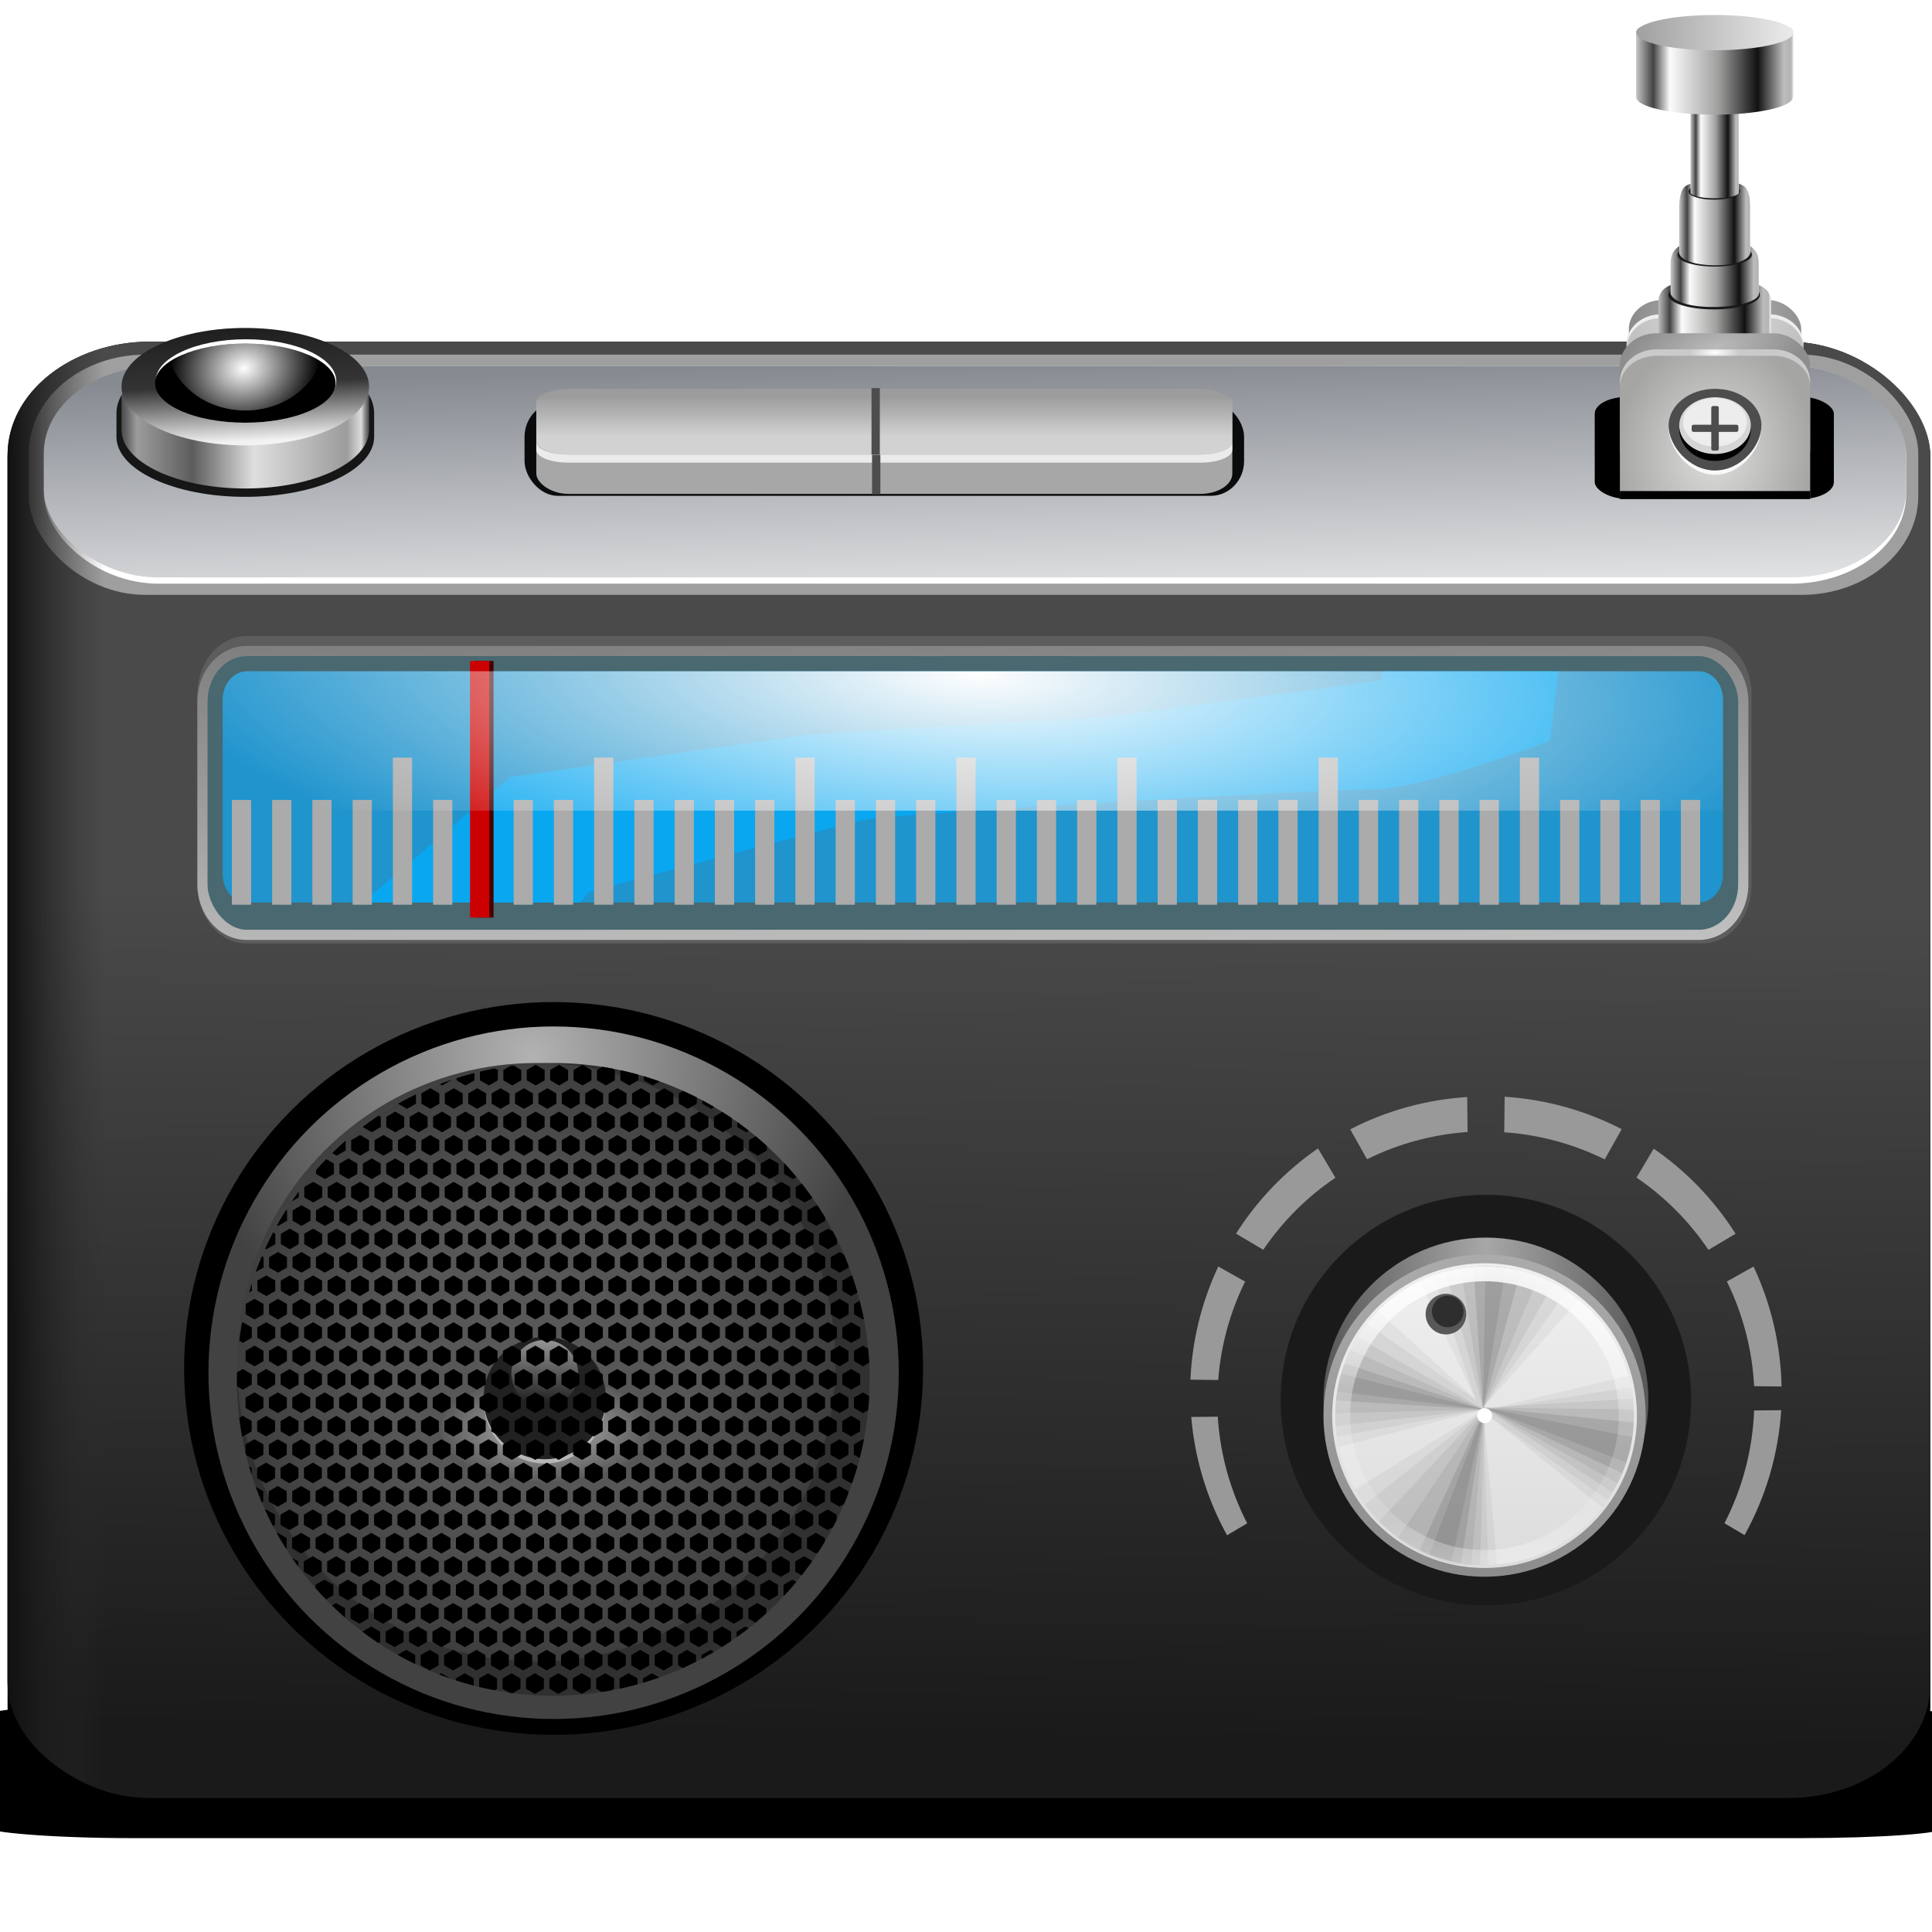 <svg height="256" viewBox="0 0 240 240" width="256" xmlns="http://www.w3.org/2000/svg" xmlns:xlink="http://www.w3.org/1999/xlink"><linearGradient id="a"><stop offset="0" stop-color="#fff"/><stop offset="1" stop-color="#fff" stop-opacity="0"/></linearGradient><linearGradient id="b"><stop offset="0" stop-color="#bbbaba"/><stop offset="1" stop-color="#8e8d8d"/></linearGradient><linearGradient id="c"><stop offset="0" stop-color="#c6c6c6"/><stop offset=".109" stop-color="#434343"/><stop offset=".214" stop-color="#fbfbfb"/><stop offset=".523" stop-color="#a0a09f"/><stop offset=".773" stop-color="#111"/><stop offset=".938" stop-color="#bcbcbc"/><stop offset=".984" stop-color="#b4b4b3"/><stop offset="1" stop-color="#e5e5e4"/></linearGradient><linearGradient id="d" gradientTransform="matrix(1 0 0 .457 -4 21.656)" gradientUnits="userSpaceOnUse" x1="440.009" x2="452.027" xlink:href="#c" y1="68.996" y2="68.996"/><linearGradient id="e" gradientUnits="userSpaceOnUse" x1="422.489" x2="461.547" xlink:href="#c" y1="34.257" y2="34.257"/><linearGradient id="f" gradientTransform="matrix(.79 0 0 .975 89.762 2.354)" gradientUnits="userSpaceOnUse" x1="432.122" x2="459.913" xlink:href="#c" y1="108.054" y2="108.054"/><linearGradient id="g" gradientTransform="matrix(.745 0 0 .914 109.537 11.746)" gradientUnits="userSpaceOnUse" x1="427.24" x2="464.796" xlink:href="#c" y1="111.059" y2="111.059"/><linearGradient id="h" gradientUnits="userSpaceOnUse" x1="265.75" x2="267.252" y1="108.618" y2="171.712"><stop offset="0" stop-color="#868a91"/><stop offset="1" stop-color="#e9eaeb"/></linearGradient><linearGradient id="i" gradientUnits="userSpaceOnUse" x1="10.728" x2="10.728" y1="1.182" y2="20.748"><stop offset="0" stop-color="#fff"/><stop offset=".508" stop-color="#fff" stop-opacity=".235"/><stop offset=".835" stop-color="#fff" stop-opacity=".157"/><stop offset="1" stop-color="#fff" stop-opacity=".392"/></linearGradient><linearGradient id="j" gradientUnits="userSpaceOnUse" x1="13.873" x2="13.873" y1="21.693" y2=".332"><stop offset="0" stop-color="#dcdcdc"/><stop offset="1" stop-color="#f0f0f0"/></linearGradient><linearGradient id="k" gradientUnits="userSpaceOnUse" x1="6.613" x2="6.613" y1="21.693" y2=".213"><stop offset="0" stop-color="#8c8c8c"/><stop offset="1" stop-color="#ababab"/></linearGradient><linearGradient id="l" gradientUnits="userSpaceOnUse" x1="344.807" x2="425.537" y1="366.321" y2="366.321"><stop offset="0" stop-color="#595858"/><stop offset=".5" stop-color="#a8a7a7"/><stop offset="1" stop-color="#595858"/></linearGradient><filter id="m" color-interpolation-filters="sRGB" height="1.192" width="1.192" x="-.096" y="-.096"><feGaussianBlur stdDeviation=".336"/></filter><filter id="n" color-interpolation-filters="sRGB" height="1.18" width="1.028" x="-.014" y="-.09"><feGaussianBlur stdDeviation="2.151"/></filter><linearGradient id="o" gradientUnits="userSpaceOnUse" x1="240.301" x2="243.238" y1="172.994" y2="256.911"><stop offset="0" stop-color="#7f7f7f"/><stop offset="1" stop-color="#bfbfbf"/></linearGradient><filter id="p" color-interpolation-filters="sRGB" height="1.065" width="1.86" x="-.43" y="-.032"><feGaussianBlur stdDeviation=".856"/></filter><linearGradient id="q" gradientUnits="userSpaceOnUse" x1="230" x2="230" y1="117" y2="127"><stop offset="0" stop-color="#9c9c9c"/><stop offset="1" stop-color="#d2d2d2"/></linearGradient><radialGradient id="r" cx="226.349" cy="10.181" gradientTransform="matrix(1.094 .073 -.095 1.29 199.109 101.655)" gradientUnits="userSpaceOnUse" r="22.573"><stop offset="0" stop-color="#dededd"/><stop offset="1" stop-color="#a5a5a4"/></radialGradient><radialGradient id="s" cx="227.947" cy="-26.95" gradientTransform="matrix(1.027 -.193 .086 .418 214.533 159.954)" gradientUnits="userSpaceOnUse" r="22.573" xlink:href="#b"/><radialGradient id="t" cx="228.846" cy="-14.871" gradientTransform="matrix(1.047 0 0 .337 206.48 111.071)" gradientUnits="userSpaceOnUse" r="5.909" xlink:href="#a"/><radialGradient id="u" cx="227.164" cy="-30.199" gradientTransform="matrix(1.047 0 0 .818 208.635 121.154)" gradientUnits="userSpaceOnUse" r="20.979"><stop offset="0" stop-color="#dcdcdc"/><stop offset="1" stop-color="#c1c1c1"/></radialGradient><radialGradient id="v" cx="228.116" cy="-27.361" gradientTransform="matrix(1.047 0 0 .818 208.635 120.424)" gradientUnits="userSpaceOnUse" r="20.448" xlink:href="#b"/><radialGradient id="w" cx="226.788" cy="-1.468" gradientTransform="matrix(1.047 0 0 .83 208.635 123.047)" gradientUnits="userSpaceOnUse" r="8.498"><stop offset="0" stop-color="#e7e7e7"/><stop offset="1" stop-color="#e7e7e7" stop-opacity=".922"/></radialGradient><filter id="x" color-interpolation-filters="sRGB" height="1.081" width="1.065" x="-.032" y="-.041"><feGaussianBlur stdDeviation=".204"/></filter><filter id="y" color-interpolation-filters="sRGB" height="1.049" width="1.047" x="-.024" y="-.024"><feGaussianBlur stdDeviation=".217"/></filter><filter id="z" color-interpolation-filters="sRGB" height="2.185" width="1.05" x="-.025" y="-.592"><feGaussianBlur stdDeviation=".493"/></filter><linearGradient id="A" gradientUnits="userSpaceOnUse" x1="-159.808" x2="-136.841" y1="185.823" y2="185.823"><stop offset="0" stop-color="#808080" stop-opacity=".508"/><stop offset=".061" stop-color="#9c9c9c"/><stop offset=".287" stop-color="#5d5d5d"/><stop offset=".534" stop-color="#dfdfdf"/><stop offset=".909" stop-color="#9c9c9c"/><stop offset=".969" stop-color="#dbdbdb"/><stop offset="1" stop-color="#808080" stop-opacity=".508"/></linearGradient><linearGradient id="B" gradientUnits="userSpaceOnUse" x1="-148.255" x2="-147.729" y1="178.379" y2="188.869"><stop offset="0" stop-color="#1f1f1f"/><stop offset=".5" stop-color="#343434"/><stop offset="1" stop-color="#f2f2f2"/></linearGradient><radialGradient id="C" cx="-148.599" cy="181.122" gradientTransform="matrix(.988 -.197 .162 .812 -30.975 5.775)" gradientUnits="userSpaceOnUse" r="6.988" xlink:href="#a"/><filter id="D" color-interpolation-filters="sRGB" height="1.113" width="1.053" x="-.026" y="-.056"><feGaussianBlur stdDeviation=".185"/></filter><filter id="E" color-interpolation-filters="sRGB" height="1.093" width="1.059" x="-.029" y="-.046"><feGaussianBlur stdDeviation=".293"/></filter><filter id="F" color-interpolation-filters="sRGB" height="1.145" width="1.029" x="-.014" y="-.073"><feGaussianBlur stdDeviation="2.313"/></filter><radialGradient id="G" cx="258.454" cy="24.724" gradientTransform="matrix(1.118 .055 -.017 .344 -29.958 163.334)" gradientUnits="userSpaceOnUse" r="186.385"><stop offset="0" stop-color="#fefefe"/><stop offset="1" stop-color="#fefefe" stop-opacity="0"/></radialGradient><linearGradient id="H" gradientTransform="matrix(1 0 0 .971 0 2.953)" gradientUnits="userSpaceOnUse" x1="279.416" x2="282.42" y1="456.417" y2="244.602"><stop offset="0" stop-color="#1a1a1a"/><stop offset="1" stop-color="#4a4a4a"/></linearGradient><filter id="I" color-interpolation-filters="sRGB" height="1.056" width="1.042" x="-.021" y="-.028"><feGaussianBlur stdDeviation="4.176"/></filter><clipPath id="J"><rect height="357.532" rx="35.312" ry="27.92" width="477.711" x="17.881" y="103.36"/></clipPath><clipPath id="K"><circle cx="153.461" cy="357.183" r="78.606"/></clipPath><filter id="L" color-interpolation-filters="sRGB" height="1.048" width="1.048" x="-.024" y="-.024"><feGaussianBlur stdDeviation="1.487"/></filter><radialGradient id="M" cx="149.212" cy="352.934" gradientUnits="userSpaceOnUse" r="77.926"><stop offset="0" stop-color="#595959"/><stop offset=".5" stop-color="#565656" stop-opacity=".988"/><stop offset="1" stop-color="#3c3c3c" stop-opacity=".976"/></radialGradient><linearGradient id="N" gradientUnits="userSpaceOnUse" x1="643.136" x2="642.22" y1="-63.685" y2="-44.83"><stop offset="0" stop-color="#adadad"/><stop offset="1" stop-color="#adadad" stop-opacity="0"/></linearGradient><filter id="O" color-interpolation-filters="sRGB" height="1.047" width="1.049" x="-.024" y="-.024"><feGaussianBlur stdDeviation=".31"/></filter><radialGradient id="P" cx="644.271" cy="-45.361" gradientTransform="matrix(1 0 0 1.033 0 1.51)" gradientUnits="userSpaceOnUse" r="15.953"><stop offset="0" stop-color="#b8b8b8"/><stop offset="1" stop-color="#b8b8b8" stop-opacity="0"/></radialGradient><filter id="Q" color-interpolation-filters="sRGB" height="2.178" width="1.105" x="-.052" y="-.589"><feGaussianBlur stdDeviation="10.696"/></filter><filter id="R" color-interpolation-filters="sRGB" height="1.148" width="1.029" x="-.014" y="-.074"><feGaussianBlur stdDeviation="1.772"/></filter><filter id="S" color-interpolation-filters="sRGB" height="1.106" width="1.014" x="-.007" y="-.053"><feGaussianBlur stdDeviation="1.323"/></filter><linearGradient id="T" gradientUnits="userSpaceOnUse" x1="17.881" x2="42.062" y1="283.72" y2="283.72"><stop offset="0" stop-color="#101010"/><stop offset="1" stop-color="#303030" stop-opacity="0"/></linearGradient><linearGradient id="U" gradientUnits="userSpaceOnUse" x1="422.53" x2="461.505" y1="26.586" y2="26.586"><stop offset="0" stop-color="#a0a0a0"/><stop offset="1" stop-color="#ebebeb"/></linearGradient><linearGradient id="V" gradientTransform="matrix(.637 0 0 1.26 157.953 -35.452)" gradientUnits="userSpaceOnUse" x1="432.122" x2="459.913" xlink:href="#c" y1="108.054" y2="108.054"/><filter id="W" color-interpolation-filters="sRGB" height="1.05" width="1.016" x="-.008" y="-.025"><feGaussianBlur stdDeviation=".045"/></filter><radialGradient id="X" cx="148.232" cy="281.179" gradientTransform="matrix(1 0 0 1.003 0 -1.161)" gradientUnits="userSpaceOnUse" r="85.755"><stop offset="0" stop-color="#b2b2b2"/><stop offset="1" stop-color="#424242"/></radialGradient><g transform="matrix(.5 0 0 .5 -8 -9.24)"><rect filter="url(#Q)" height="43.565" rx="36.311" ry="3.402" transform="matrix(.99 0 0 .761 2.598 102.697)" width="491.231" x="10.385" y="445.87"/><rect height="368.048" rx="35.312" ry="28.741" width="477.711" x="17.881" y="103.36"/><rect clip-path="url(#J)" fill="url(#H)" filter="url(#I)" height="357.532" rx="35.312" ry="27.92" transform="matrix(1 0 0 1.012 0 -1.228)" width="477.711" x="17.881" y="103.36"/><rect fill="#9f9f9f" filter="url(#S)" height="59.687" rx="28.959" ry="24.581" width="469.448" x="23.139" y="106.588"/><rect fill="#fff" height="54.126" rx="28.542" ry="22.291" width="462.688" x="26.894" y="109.369"/><path d="m42.062 104.787c-14.074 3.704-24.182 14.243-24.182 26.742v304.381c0 12.499 10.108 23.038 24.182 26.742z" fill="url(#T)"/><rect fill="url(#h)" height="52.578" rx="28.542" ry="21.654" width="462.688" x="26.894" y="109.369"/><ellipse cx="153.543" cy="358.469" rx="91.801" ry="91.035"/><ellipse cx="153.543" cy="359.531" fill="url(#X)" rx="85.755" ry="86.032"/><g transform="translate(0 4)"><circle cx="153.461" cy="357.183" fill="#303030" r="78.606"/><circle cx="149.212" cy="352.934" fill="url(#M)" filter="url(#L)" r="74.357"/></g><g transform="translate(-492.933 411.7)"><ellipse cx="644.271" cy="-45.361" fill="#b8b8b8" fill-opacity=".988" filter="url(#O)" rx="15.21" ry="15.741"/><ellipse cx="644.271" cy="-45.361" fill="url(#P)" filter="url(#O)" rx="15.21" ry="15.741" transform="matrix(1.706 0 0 .821 -454.68 -.835)"/><circle cx="644.271" cy="-45.893" fill="#202020" fill-opacity=".988" r="15.21"/><circle cx="644.271" cy="-52" fill="url(#N)" r="8.306"/></g><path clip-path="url(#K)" d="m79.328 279.03-2.224 1.284v2.566l2.224 1.284 2.224-1.284v-2.566zm5.814 0-2.224 1.284v2.566l2.224 1.284 2.224-1.284v-2.566zm5.814 0-2.224 1.284v2.566l2.224 1.284 2.224-1.284v-2.566zm5.814 0-2.224 1.284v2.566l2.224 1.284 2.224-1.284v-2.566zm5.814 0-2.224 1.284v2.566l2.224 1.284 2.224-1.284v-2.566zm5.814 0-2.224 1.284v2.566l2.224 1.284 2.224-1.284v-2.566zm5.814 0-2.224 1.284v2.566l2.224 1.284 2.224-1.284v-2.566zm5.814 0-2.224 1.284v2.566l2.224 1.284 2.224-1.284v-2.566zm5.814 0-2.224 1.284v2.566l2.224 1.284 2.224-1.284v-2.566zm5.814 0-2.224 1.284v2.566l2.224 1.284 2.224-1.284v-2.566zm5.814 0-2.224 1.284v2.566l2.224 1.284 2.224-1.284v-2.566zm5.814 0-2.224 1.284v2.566l2.224 1.284 2.224-1.284v-2.566zm5.814 0-2.224 1.284v2.566l2.224 1.284 2.224-1.284v-2.566zm5.814 0-2.224 1.284v2.566l2.224 1.284 2.224-1.284v-2.566zm5.814 0-2.224 1.284v2.566l2.224 1.284 2.224-1.284v-2.566zm5.814 0-2.224 1.284v2.566l2.224 1.284 2.224-1.284v-2.566zm5.814 0-2.224 1.284v2.566l2.224 1.284 2.224-1.284v-2.566zm5.814 0-2.224 1.284v2.566l2.224 1.284 2.224-1.284v-2.566zm5.814 0-2.224 1.284v2.566l2.224 1.284 2.224-1.284v-2.566zm5.814 0-2.224 1.284v2.566l2.224 1.284 2.224-1.284v-2.566zm5.814 0-2.224 1.284v2.566l2.224 1.284 2.224-1.284v-2.566zm5.814 0-2.224 1.284v2.566l2.224 1.284 2.224-1.284v-2.566zm5.814 0-2.224 1.284v2.566l2.224 1.284 2.224-1.284v-2.566zm5.814 0-2.224 1.284v2.566l2.224 1.284 2.224-1.284v-2.566zm5.814 0-2.224 1.284v2.566l2.224 1.284 2.224-1.284v-2.566zm5.814 0-2.224 1.284v2.566l2.224 1.284 2.224-1.284v-2.566zm5.814 0-2.224 1.284v2.566l2.224 1.284 2.224-1.284v-2.566zm-154.079 5.814-2.224 1.284v2.566l2.224 1.284 2.224-1.284v-2.566zm5.814 0-2.224 1.284v2.566l2.224 1.284 2.224-1.284v-2.566zm5.814 0-2.224 1.284v2.566l2.224 1.284 2.224-1.284v-2.566zm5.814 0-2.224 1.284v2.566l2.224 1.284 2.224-1.284v-2.566zm5.814 0-2.224 1.284v2.566l2.224 1.284 2.224-1.284v-2.566zm5.814 0-2.224 1.284v2.566l2.224 1.284 2.224-1.284v-2.566zm5.814 0-2.224 1.284v2.566l2.224 1.284 2.224-1.284v-2.566zm5.814 0-2.224 1.284v2.566l2.224 1.284 2.224-1.284v-2.566zm5.814 0-2.224 1.284v2.566l2.224 1.284 2.224-1.284v-2.566zm5.814 0-2.224 1.284v2.566l2.224 1.284 2.224-1.284v-2.566zm5.814 0-2.224 1.284v2.566l2.224 1.284 2.224-1.284v-2.566zm5.814 0-2.224 1.284v2.566l2.224 1.284 2.224-1.284v-2.566zm5.814 0-2.224 1.284v2.566l2.224 1.284 2.224-1.284v-2.566zm5.814 0-2.224 1.284v2.566l2.224 1.284 2.224-1.284v-2.566zm5.814 0-2.224 1.284v2.566l2.224 1.284 2.224-1.284v-2.566zm5.814 0-2.224 1.284v2.566l2.224 1.284 2.224-1.284v-2.566zm5.814 0-2.224 1.284v2.566l2.224 1.284 2.224-1.284v-2.566zm5.814 0-2.224 1.284v2.566l2.224 1.284 2.224-1.284v-2.566zm5.814 0-2.224 1.284v2.566l2.224 1.284 2.224-1.284v-2.566zm5.814 0-2.224 1.284v2.566l2.224 1.284 2.224-1.284v-2.566zm5.814 0-2.224 1.284v2.566l2.224 1.284 2.224-1.284v-2.566zm5.814 0-2.224 1.284v2.566l2.224 1.284 2.224-1.284v-2.566zm5.814 0-2.224 1.284v2.566l2.224 1.284 2.224-1.284v-2.566zm5.814 0-2.224 1.284v2.566l2.224 1.284 2.224-1.284v-2.566zm5.814 0-2.224 1.284v2.566l2.224 1.284 2.224-1.284v-2.566zm5.814 0-2.224 1.284v2.566l2.224 1.284 2.224-1.284v-2.566zm5.814 0-2.224 1.284v2.566l2.224 1.284 2.224-1.284v-2.566zm-148.264 5.814-2.224 1.284v2.566l2.224 1.284 2.224-1.284v-2.566zm5.814 0-2.224 1.284v2.566l2.224 1.284 2.224-1.284v-2.566zm5.814 0-2.224 1.284v2.566l2.224 1.284 2.224-1.284v-2.566zm5.814 0-2.224 1.284v2.566l2.224 1.284 2.224-1.284v-2.566zm5.814 0-2.224 1.284v2.566l2.224 1.284 2.224-1.284v-2.566zm5.814 0-2.224 1.284v2.566l2.224 1.284 2.224-1.284v-2.566zm5.814 0-2.224 1.284v2.566l2.224 1.284 2.224-1.284v-2.566zm5.814 0-2.224 1.284v2.566l2.224 1.284 2.224-1.284v-2.566zm5.814 0-2.224 1.284v2.566l2.224 1.284 2.224-1.284v-2.566zm5.814 0-2.224 1.284v2.566l2.224 1.284 2.224-1.284v-2.566zm5.814 0-2.224 1.284v2.566l2.224 1.284 2.224-1.284v-2.566zm5.814 0-2.224 1.284v2.566l2.224 1.284 2.224-1.284v-2.566zm5.814 0-2.224 1.284v2.566l2.224 1.284 2.224-1.284v-2.566zm5.814 0-2.224 1.284v2.566l2.224 1.284 2.224-1.284v-2.566zm5.814 0-2.224 1.284v2.566l2.224 1.284 2.224-1.284v-2.566zm5.814 0-2.224 1.284v2.566l2.224 1.284 2.224-1.284v-2.566zm5.814 0-2.224 1.284v2.566l2.224 1.284 2.224-1.284v-2.566zm5.814 0-2.224 1.284v2.566l2.224 1.284 2.224-1.284v-2.566zm5.814 0-2.224 1.284v2.566l2.224 1.284 2.224-1.284v-2.566zm5.814 0-2.224 1.284v2.566l2.224 1.284 2.224-1.284v-2.566zm5.814 0-2.224 1.284v2.566l2.224 1.284 2.224-1.284v-2.566zm5.814 0-2.224 1.284v2.566l2.224 1.284 2.224-1.284v-2.566zm5.814 0-2.224 1.284v2.566l2.224 1.284 2.224-1.284v-2.566zm5.814 0-2.224 1.284v2.566l2.224 1.284 2.224-1.284v-2.566zm5.814 0-2.224 1.284v2.566l2.224 1.284 2.224-1.284v-2.566zm5.814 0-2.224 1.284v2.566l2.224 1.284 2.224-1.284v-2.566zm5.814 0-2.224 1.284v2.566l2.224 1.284 2.224-1.284v-2.566zm-154.079 5.814-2.224 1.284v2.566l2.224 1.284 2.224-1.284v-2.566zm5.814 0-2.224 1.284v2.566l2.224 1.284 2.224-1.284v-2.566zm5.814 0-2.224 1.284v2.566l2.224 1.284 2.224-1.284v-2.566zm5.814 0-2.224 1.284v2.566l2.224 1.284 2.224-1.284v-2.566zm5.814 0-2.224 1.284v2.566l2.224 1.284 2.224-1.284v-2.566zm5.814 0-2.224 1.284v2.566l2.224 1.284 2.224-1.284v-2.566zm5.814 0-2.224 1.284v2.566l2.224 1.284 2.224-1.284v-2.566zm5.814 0-2.224 1.284v2.566l2.224 1.284 2.224-1.284v-2.566zm5.814 0-2.224 1.284v2.566l2.224 1.284 2.224-1.284v-2.566zm5.814 0-2.224 1.284v2.566l2.224 1.284 2.224-1.284v-2.566zm5.814 0-2.224 1.284v2.566l2.224 1.284 2.224-1.284v-2.566zm5.814 0-2.224 1.284v2.566l2.224 1.284 2.224-1.284v-2.566zm5.814 0-2.224 1.284v2.566l2.224 1.284 2.224-1.284v-2.566zm5.814 0-2.224 1.284v2.566l2.224 1.284 2.224-1.284v-2.566zm5.814 0-2.224 1.284v2.566l2.224 1.284 2.224-1.284v-2.566zm5.814 0-2.224 1.284v2.566l2.224 1.284 2.224-1.284v-2.566zm5.814 0-2.224 1.284v2.566l2.224 1.284 2.224-1.284v-2.566zm5.814 0-2.224 1.284v2.566l2.224 1.284 2.224-1.284v-2.566zm5.814 0-2.224 1.284v2.566l2.224 1.284 2.224-1.284v-2.566zm5.814 0-2.224 1.284v2.566l2.224 1.284 2.224-1.284v-2.566zm5.814 0-2.224 1.284v2.566l2.224 1.284 2.224-1.284v-2.566zm5.814 0-2.224 1.284v2.566l2.224 1.284 2.224-1.284v-2.566zm5.814 0-2.224 1.284v2.566l2.224 1.284 2.224-1.284v-2.566zm5.814 0-2.224 1.284v2.566l2.224 1.284 2.224-1.284v-2.566zm5.814 0-2.224 1.284v2.566l2.224 1.284 2.224-1.284v-2.566zm5.814 0-2.224 1.284v2.566l2.224 1.284 2.224-1.284v-2.566zm5.814 0-2.224 1.284v2.566l2.224 1.284 2.224-1.284v-2.566zm-148.264 5.814-2.224 1.284v2.566l2.224 1.284 2.224-1.284v-2.566zm5.814 0-2.224 1.284v2.566l2.224 1.284 2.224-1.284v-2.566zm5.814 0-2.224 1.284v2.566l2.224 1.284 2.224-1.284v-2.566zm5.814 0-2.224 1.284v2.566l2.224 1.284 2.224-1.284v-2.566zm5.814 0-2.224 1.284v2.566l2.224 1.284 2.224-1.284v-2.566zm5.814 0-2.224 1.284v2.566l2.224 1.284 2.224-1.284v-2.566zm5.814 0-2.224 1.284v2.566l2.224 1.284 2.224-1.284v-2.566zm5.814 0-2.224 1.284v2.566l2.224 1.284 2.224-1.284v-2.566zm5.814 0-2.224 1.284v2.566l2.224 1.284 2.224-1.284v-2.566zm5.814 0-2.224 1.284v2.566l2.224 1.284 2.224-1.284v-2.566zm5.814 0-2.224 1.284v2.566l2.224 1.284 2.224-1.284v-2.566zm5.814 0-2.224 1.284v2.566l2.224 1.284 2.224-1.284v-2.566zm5.814 0-2.224 1.284v2.566l2.224 1.284 2.224-1.284v-2.566zm5.814 0-2.224 1.284v2.566l2.224 1.284 2.224-1.284v-2.566zm5.814 0-2.224 1.284v2.566l2.224 1.284 2.224-1.284v-2.566zm5.814 0-2.224 1.284v2.566l2.224 1.284 2.224-1.284v-2.566zm5.814 0-2.224 1.284v2.566l2.224 1.284 2.224-1.284v-2.566zm5.814 0-2.224 1.284v2.566l2.224 1.284 2.224-1.284v-2.566zm5.814 0-2.224 1.284v2.566l2.224 1.284 2.224-1.284v-2.566zm5.814 0-2.224 1.284v2.566l2.224 1.284 2.224-1.284v-2.566zm5.814 0-2.224 1.284v2.566l2.224 1.284 2.224-1.284v-2.566zm5.814 0-2.224 1.284v2.566l2.224 1.284 2.224-1.284v-2.566zm5.814 0-2.224 1.284v2.566l2.224 1.284 2.224-1.284v-2.566zm5.814 0-2.224 1.284v2.566l2.224 1.284 2.224-1.284v-2.566zm5.814 0-2.224 1.284v2.566l2.224 1.284 2.224-1.284v-2.566zm5.814 0-2.224 1.284v2.566l2.224 1.284 2.224-1.284v-2.566zm5.814 0-2.224 1.284v2.566l2.224 1.284 2.224-1.284v-2.566zm-154.079 5.814-2.224 1.284v2.566l2.224 1.284 2.224-1.284v-2.566zm5.814 0-2.224 1.284v2.566l2.224 1.284 2.224-1.284v-2.566zm5.814 0-2.224 1.284v2.566l2.224 1.284 2.224-1.284v-2.566zm5.814 0-2.224 1.284v2.566l2.224 1.284 2.224-1.284v-2.566zm5.814 0-2.224 1.284v2.566l2.224 1.284 2.224-1.284v-2.566zm5.814 0-2.224 1.284v2.566l2.224 1.284 2.224-1.284v-2.566zm5.814 0-2.224 1.284v2.566l2.224 1.284 2.224-1.284v-2.566zm5.814 0-2.224 1.284v2.566l2.224 1.284 2.224-1.284v-2.566zm5.814 0-2.224 1.284v2.566l2.224 1.284 2.224-1.284v-2.566zm5.814 0-2.224 1.284v2.566l2.224 1.284 2.224-1.284v-2.566zm5.814 0-2.224 1.284v2.566l2.224 1.284 2.224-1.284v-2.566zm5.814 0-2.224 1.284v2.566l2.224 1.284 2.224-1.284v-2.566zm5.814 0-2.224 1.284v2.566l2.224 1.284 2.224-1.284v-2.566zm5.814 0-2.224 1.284v2.566l2.224 1.284 2.224-1.284v-2.566zm5.814 0-2.224 1.284v2.566l2.224 1.284 2.224-1.284v-2.566zm5.814 0-2.224 1.284v2.566l2.224 1.284 2.224-1.284v-2.566zm5.814 0-2.224 1.284v2.566l2.224 1.284 2.224-1.284v-2.566zm5.814 0-2.224 1.284v2.566l2.224 1.284 2.224-1.284v-2.566zm5.814 0-2.224 1.284v2.566l2.224 1.284 2.224-1.284v-2.566zm5.814 0-2.224 1.284v2.566l2.224 1.284 2.224-1.284v-2.566zm5.814 0-2.224 1.284v2.566l2.224 1.284 2.224-1.284v-2.566zm5.814 0-2.224 1.284v2.566l2.224 1.284 2.224-1.284v-2.566zm5.814 0-2.224 1.284v2.566l2.224 1.284 2.224-1.284v-2.566zm5.814 0-2.224 1.284v2.566l2.224 1.284 2.224-1.284v-2.566zm5.814 0-2.224 1.284v2.566l2.224 1.284 2.224-1.284v-2.566zm5.814 0-2.224 1.284v2.566l2.224 1.284 2.224-1.284v-2.566zm5.814 0-2.224 1.284v2.566l2.224 1.284 2.224-1.284v-2.566zm-148.264 5.814-2.224 1.284v2.566l2.224 1.284 2.224-1.284v-2.566zm5.814 0-2.224 1.284v2.566l2.224 1.284 2.224-1.284v-2.566zm5.814 0-2.224 1.284v2.566l2.224 1.284 2.224-1.284v-2.566zm5.814 0-2.224 1.284v2.566l2.224 1.284 2.224-1.284v-2.566zm5.814 0-2.224 1.284v2.566l2.224 1.284 2.224-1.284v-2.566zm5.814 0-2.224 1.284v2.566l2.224 1.284 2.224-1.284v-2.566zm5.814 0-2.224 1.284v2.566l2.224 1.284 2.224-1.284v-2.566zm5.814 0-2.224 1.284v2.566l2.224 1.284 2.224-1.284v-2.566zm5.814 0-2.224 1.284v2.566l2.224 1.284 2.224-1.284v-2.566zm5.814 0-2.224 1.284v2.566l2.224 1.284 2.224-1.284v-2.566zm5.814 0-2.224 1.284v2.566l2.224 1.284 2.224-1.284v-2.566zm5.814 0-2.224 1.284v2.566l2.224 1.284 2.224-1.284v-2.566zm5.814 0-2.224 1.284v2.566l2.224 1.284 2.224-1.284v-2.566zm5.814 0-2.224 1.284v2.566l2.224 1.284 2.224-1.284v-2.566zm5.814 0-2.224 1.284v2.566l2.224 1.284 2.224-1.284v-2.566zm5.814 0-2.224 1.284v2.566l2.224 1.284 2.224-1.284v-2.566zm5.814 0-2.224 1.284v2.566l2.224 1.284 2.224-1.284v-2.566zm5.814 0-2.224 1.284v2.566l2.224 1.284 2.224-1.284v-2.566zm5.814 0-2.224 1.284v2.566l2.224 1.284 2.224-1.284v-2.566zm5.814 0-2.224 1.284v2.566l2.224 1.284 2.224-1.284v-2.566zm5.814 0-2.224 1.284v2.566l2.224 1.284 2.224-1.284v-2.566zm5.814 0-2.224 1.284v2.566l2.224 1.284 2.224-1.284v-2.566zm5.814 0-2.224 1.284v2.566l2.224 1.284 2.224-1.284v-2.566zm5.814 0-2.224 1.284v2.566l2.224 1.284 2.224-1.284v-2.566zm5.814 0-2.224 1.284v2.566l2.224 1.284 2.224-1.284v-2.566zm5.814 0-2.224 1.284v2.566l2.224 1.284 2.224-1.284v-2.566zm5.814 0-2.224 1.284v2.566l2.224 1.284 2.224-1.284v-2.566zm-154.079 5.814-2.224 1.284v2.566l2.224 1.284 2.224-1.284v-2.566zm5.814 0-2.224 1.284v2.566l2.224 1.284 2.224-1.284v-2.566zm5.814 0-2.224 1.284v2.566l2.224 1.284 2.224-1.284v-2.566zm5.814 0-2.224 1.284v2.566l2.224 1.284 2.224-1.284v-2.566zm5.814 0-2.224 1.284v2.566l2.224 1.284 2.224-1.284v-2.566zm5.814 0-2.224 1.284v2.566l2.224 1.284 2.224-1.284v-2.566zm5.814 0-2.224 1.284v2.566l2.224 1.284 2.224-1.284v-2.566zm5.814 0-2.224 1.284v2.566l2.224 1.284 2.224-1.284v-2.566zm5.814 0-2.224 1.284v2.566l2.224 1.284 2.224-1.284v-2.566zm5.814 0-2.224 1.284v2.566l2.224 1.284 2.224-1.284v-2.566zm5.814 0-2.224 1.284v2.566l2.224 1.284 2.224-1.284v-2.566zm5.814 0-2.224 1.284v2.566l2.224 1.284 2.224-1.284v-2.566zm5.814 0-2.224 1.284v2.566l2.224 1.284 2.224-1.284v-2.566zm5.814 0-2.224 1.284v2.566l2.224 1.284 2.224-1.284v-2.566zm5.814 0-2.224 1.284v2.566l2.224 1.284 2.224-1.284v-2.566zm5.814 0-2.224 1.284v2.566l2.224 1.284 2.224-1.284v-2.566zm5.814 0-2.224 1.284v2.566l2.224 1.284 2.224-1.284v-2.566zm5.814 0-2.224 1.284v2.566l2.224 1.284 2.224-1.284v-2.566zm5.814 0-2.224 1.284v2.566l2.224 1.284 2.224-1.284v-2.566zm5.814 0-2.224 1.284v2.566l2.224 1.284 2.224-1.284v-2.566zm5.814 0-2.224 1.284v2.566l2.224 1.284 2.224-1.284v-2.566zm5.814 0-2.224 1.284v2.566l2.224 1.284 2.224-1.284v-2.566zm5.814 0-2.224 1.284v2.566l2.224 1.284 2.224-1.284v-2.566zm5.814 0-2.224 1.284v2.566l2.224 1.284 2.224-1.284v-2.566zm5.814 0-2.224 1.284v2.566l2.224 1.284 2.224-1.284v-2.566zm5.814 0-2.224 1.284v2.566l2.224 1.284 2.224-1.284v-2.566zm5.814 0-2.224 1.284v2.566l2.224 1.284 2.224-1.284v-2.566zm-148.264 5.814-2.224 1.284v2.566l2.224 1.284 2.224-1.284v-2.566zm5.814 0-2.224 1.284v2.566l2.224 1.284 2.224-1.284v-2.566zm5.814 0-2.224 1.284v2.566l2.224 1.284 2.224-1.284v-2.566zm5.814 0-2.224 1.284v2.566l2.224 1.284 2.224-1.284v-2.566zm5.814 0-2.224 1.284v2.566l2.224 1.284 2.224-1.284v-2.566zm5.814 0-2.224 1.284v2.566l2.224 1.284 2.224-1.284v-2.566zm5.814 0-2.224 1.284v2.566l2.224 1.284 2.224-1.284v-2.566zm5.814 0-2.224 1.284v2.566l2.224 1.284 2.224-1.284v-2.566zm5.814 0-2.224 1.284v2.566l2.224 1.284 2.224-1.284v-2.566zm5.814 0-2.224 1.284v2.566l2.224 1.284 2.224-1.284v-2.566zm5.814 0-2.224 1.284v2.566l2.224 1.284 2.224-1.284v-2.566zm5.814 0-2.224 1.284v2.566l2.224 1.284 2.224-1.284v-2.566zm5.814 0-2.224 1.284v2.566l2.224 1.284 2.224-1.284v-2.566zm5.814 0-2.224 1.284v2.566l2.224 1.284 2.224-1.284v-2.566zm5.814 0-2.224 1.284v2.566l2.224 1.284 2.224-1.284v-2.566zm5.814 0-2.224 1.284v2.566l2.224 1.284 2.224-1.284v-2.566zm5.814 0-2.224 1.284v2.566l2.224 1.284 2.224-1.284v-2.566zm5.814 0-2.224 1.284v2.566l2.224 1.284 2.224-1.284v-2.566zm5.814 0-2.224 1.284v2.566l2.224 1.284 2.224-1.284v-2.566zm5.814 0-2.224 1.284v2.566l2.224 1.284 2.224-1.284v-2.566zm5.814 0-2.224 1.284v2.566l2.224 1.284 2.224-1.284v-2.566zm5.814 0-2.224 1.284v2.566l2.224 1.284 2.224-1.284v-2.566zm5.814 0-2.224 1.284v2.566l2.224 1.284 2.224-1.284v-2.566zm5.814 0-2.224 1.284v2.566l2.224 1.284 2.224-1.284v-2.566zm5.814 0-2.224 1.284v2.566l2.224 1.284 2.224-1.284v-2.566zm5.814 0-2.224 1.284v2.566l2.224 1.284 2.224-1.284v-2.566zm5.814 0-2.224 1.284v2.566l2.224 1.284 2.224-1.284v-2.566zm-154.079 5.814-2.224 1.284v2.566l2.224 1.284 2.224-1.284v-2.566zm5.814 0-2.224 1.284v2.566l2.224 1.284 2.224-1.284v-2.566zm5.814 0-2.224 1.284v2.566l2.224 1.284 2.224-1.284v-2.566zm5.814 0-2.224 1.284v2.566l2.224 1.284 2.224-1.284v-2.566zm5.814 0-2.224 1.284v2.566l2.224 1.284 2.224-1.284v-2.566zm5.814 0-2.224 1.284v2.566l2.224 1.284 2.224-1.284v-2.566zm5.814 0-2.224 1.284v2.566l2.224 1.284 2.224-1.284v-2.566zm5.814 0-2.224 1.284v2.566l2.224 1.284 2.224-1.284v-2.566zm5.814 0-2.224 1.284v2.566l2.224 1.284 2.224-1.284v-2.566zm5.814 0-2.224 1.284v2.566l2.224 1.284 2.224-1.284v-2.566zm5.814 0-2.224 1.284v2.566l2.224 1.284 2.224-1.284v-2.566zm5.814 0-2.224 1.284v2.566l2.224 1.284 2.224-1.284v-2.566zm5.814 0-2.224 1.284v2.566l2.224 1.284 2.224-1.284v-2.566zm5.814 0-2.224 1.284v2.566l2.224 1.284 2.224-1.284v-2.566zm5.814 0-2.224 1.284v2.566l2.224 1.284 2.224-1.284v-2.566zm5.814 0-2.224 1.284v2.566l2.224 1.284 2.224-1.284v-2.566zm5.814 0-2.224 1.284v2.566l2.224 1.284 2.224-1.284v-2.566zm5.814 0-2.224 1.284v2.566l2.224 1.284 2.224-1.284v-2.566zm5.814 0-2.224 1.284v2.566l2.224 1.284 2.224-1.284v-2.566zm5.814 0-2.224 1.284v2.566l2.224 1.284 2.224-1.284v-2.566zm5.814 0-2.224 1.284v2.566l2.224 1.284 2.224-1.284v-2.566zm5.814 0-2.224 1.284v2.566l2.224 1.284 2.224-1.284v-2.566zm5.814 0-2.224 1.284v2.566l2.224 1.284 2.224-1.284v-2.566zm5.814 0-2.224 1.284v2.566l2.224 1.284 2.224-1.284v-2.566zm5.814 0-2.224 1.284v2.566l2.224 1.284 2.224-1.284v-2.566zm5.814 0-2.224 1.284v2.566l2.224 1.284 2.224-1.284v-2.566zm5.814 0-2.224 1.284v2.566l2.224 1.284 2.224-1.284v-2.566zm-148.264 5.814-2.224 1.284v2.566l2.224 1.284 2.224-1.284v-2.566zm5.814 0-2.224 1.284v2.566l2.224 1.284 2.224-1.284v-2.566zm5.814 0-2.224 1.284v2.566l2.224 1.284 2.224-1.284v-2.566zm5.814 0-2.224 1.284v2.566l2.224 1.284 2.224-1.284v-2.566zm5.814 0-2.224 1.284v2.566l2.224 1.284 2.224-1.284v-2.566zm5.814 0-2.224 1.284v2.566l2.224 1.284 2.224-1.284v-2.566zm5.814 0-2.224 1.284v2.566l2.224 1.284 2.224-1.284v-2.566zm5.814 0-2.224 1.284v2.566l2.224 1.284 2.224-1.284v-2.566zm5.814 0-2.224 1.284v2.566l2.224 1.284 2.224-1.284v-2.566zm5.814 0-2.224 1.284v2.566l2.224 1.284 2.224-1.284v-2.566zm5.814 0-2.224 1.284v2.566l2.224 1.284 2.224-1.284v-2.566zm5.814 0-2.224 1.284v2.566l2.224 1.284 2.224-1.284v-2.566zm5.814 0-2.224 1.284v2.566l2.224 1.284 2.224-1.284v-2.566zm5.814 0-2.224 1.284v2.566l2.224 1.284 2.224-1.284v-2.566zm5.814 0-2.224 1.284v2.566l2.224 1.284 2.224-1.284v-2.566zm5.814 0-2.224 1.284v2.566l2.224 1.284 2.224-1.284v-2.566zm5.814 0-2.224 1.284v2.566l2.224 1.284 2.224-1.284v-2.566zm5.814 0-2.224 1.284v2.566l2.224 1.284 2.224-1.284v-2.566zm5.814 0-2.224 1.284v2.566l2.224 1.284 2.224-1.284v-2.566zm5.814 0-2.224 1.284v2.566l2.224 1.284 2.224-1.284v-2.566zm5.814 0-2.224 1.284v2.566l2.224 1.284 2.224-1.284v-2.566zm5.814 0-2.224 1.284v2.566l2.224 1.284 2.224-1.284v-2.566zm5.814 0-2.224 1.284v2.566l2.224 1.284 2.224-1.284v-2.566zm5.814 0-2.224 1.284v2.566l2.224 1.284 2.224-1.284v-2.566zm5.814 0-2.224 1.284v2.566l2.224 1.284 2.224-1.284v-2.566zm5.814 0-2.224 1.284v2.566l2.224 1.284 2.224-1.284v-2.566zm5.814 0-2.224 1.284v2.566l2.224 1.284 2.224-1.284v-2.566zm-154.079 5.814-2.224 1.284v2.566l2.224 1.284 2.224-1.284v-2.566zm5.814 0-2.224 1.284v2.566l2.224 1.284 2.224-1.284v-2.566zm5.814 0-2.224 1.284v2.566l2.224 1.284 2.224-1.284v-2.566zm5.814 0-2.224 1.284v2.566l2.224 1.284 2.224-1.284v-2.566zm5.814 0-2.224 1.284v2.566l2.224 1.284 2.224-1.284v-2.566zm5.814 0-2.224 1.284v2.566l2.224 1.284 2.224-1.284v-2.566zm5.814 0-2.224 1.284v2.566l2.224 1.284 2.224-1.284v-2.566zm5.814 0-2.224 1.284v2.566l2.224 1.284 2.224-1.284v-2.566zm5.814 0-2.224 1.284v2.566l2.224 1.284 2.224-1.284v-2.566zm5.814 0-2.224 1.284v2.566l2.224 1.284 2.224-1.284v-2.566zm5.814 0-2.224 1.284v2.566l2.224 1.284 2.224-1.284v-2.566zm5.814 0-2.224 1.284v2.566l2.224 1.284 2.224-1.284v-2.566zm5.814 0-2.224 1.284v2.566l2.224 1.284 2.224-1.284v-2.566zm5.814 0-2.224 1.284v2.566l2.224 1.284 2.224-1.284v-2.566zm5.814 0-2.224 1.284v2.566l2.224 1.284 2.224-1.284v-2.566zm5.814 0-2.224 1.284v2.566l2.224 1.284 2.224-1.284v-2.566zm5.814 0-2.224 1.284v2.566l2.224 1.284 2.224-1.284v-2.566zm5.814 0-2.224 1.284v2.566l2.224 1.284 2.224-1.284v-2.566zm5.814 0-2.224 1.284v2.566l2.224 1.284 2.224-1.284v-2.566zm5.814 0-2.224 1.284v2.566l2.224 1.284 2.224-1.284v-2.566zm5.814 0-2.224 1.284v2.566l2.224 1.284 2.224-1.284v-2.566zm5.814 0-2.224 1.284v2.566l2.224 1.284 2.224-1.284v-2.566zm5.814 0-2.224 1.284v2.566l2.224 1.284 2.224-1.284v-2.566zm5.814 0-2.224 1.284v2.566l2.224 1.284 2.224-1.284v-2.566zm5.814 0-2.224 1.284v2.566l2.224 1.284 2.224-1.284v-2.566zm5.814 0-2.224 1.284v2.566l2.224 1.284 2.224-1.284v-2.566zm5.814 0-2.224 1.284v2.566l2.224 1.284 2.224-1.284v-2.566zm-148.264 5.814-2.224 1.284v2.566l2.224 1.284 2.224-1.284v-2.566zm5.814 0-2.224 1.284v2.566l2.224 1.284 2.224-1.284v-2.566zm5.814 0-2.224 1.284v2.566l2.224 1.284 2.224-1.284v-2.566zm5.814 0-2.224 1.284v2.566l2.224 1.284 2.224-1.284v-2.566zm5.814 0-2.224 1.284v2.566l2.224 1.284 2.224-1.284v-2.566zm5.814 0-2.224 1.284v2.566l2.224 1.284 2.224-1.284v-2.566zm5.814 0-2.224 1.284v2.566l2.224 1.284 2.224-1.284v-2.566zm5.814 0-2.224 1.284v2.566l2.224 1.284 2.224-1.284v-2.566zm5.814 0-2.224 1.284v2.566l2.224 1.284 2.224-1.284v-2.566zm5.814 0-2.224 1.284v2.566l2.224 1.284 2.224-1.284v-2.566zm5.814 0-2.224 1.284v2.566l2.224 1.284 2.224-1.284v-2.566zm5.814 0-2.224 1.284v2.566l2.224 1.284 2.224-1.284v-2.566zm5.814 0-2.224 1.284v2.566l2.224 1.284 2.224-1.284v-2.566zm5.814 0-2.224 1.284v2.566l2.224 1.284 2.224-1.284v-2.566zm5.814 0-2.224 1.284v2.566l2.224 1.284 2.224-1.284v-2.566zm5.814 0-2.224 1.284v2.566l2.224 1.284 2.224-1.284v-2.566zm5.814 0-2.224 1.284v2.566l2.224 1.284 2.224-1.284v-2.566zm5.814 0-2.224 1.284v2.566l2.224 1.284 2.224-1.284v-2.566zm5.814 0-2.224 1.284v2.566l2.224 1.284 2.224-1.284v-2.566zm5.814 0-2.224 1.284v2.566l2.224 1.284 2.224-1.284v-2.566zm5.814 0-2.224 1.284v2.566l2.224 1.284 2.224-1.284v-2.566zm5.814 0-2.224 1.284v2.566l2.224 1.284 2.224-1.284v-2.566zm5.814 0-2.224 1.284v2.566l2.224 1.284 2.224-1.284v-2.566zm5.814 0-2.224 1.284v2.566l2.224 1.284 2.224-1.284v-2.566zm5.814 0-2.224 1.284v2.566l2.224 1.284 2.224-1.284v-2.566zm5.814 0-2.224 1.284v2.566l2.224 1.284 2.224-1.284v-2.566zm5.814 0-2.224 1.284v2.566l2.224 1.284 2.224-1.284v-2.566zm-154.079 5.814-2.224 1.284v2.566l2.224 1.284 2.224-1.284v-2.566zm5.814 0-2.224 1.284v2.566l2.224 1.284 2.224-1.284v-2.566zm5.814 0-2.224 1.284v2.566l2.224 1.284 2.224-1.284v-2.566zm5.814 0-2.224 1.284v2.566l2.224 1.284 2.224-1.284v-2.566zm5.814 0-2.224 1.284v2.566l2.224 1.284 2.224-1.284v-2.566zm5.814 0-2.224 1.284v2.566l2.224 1.284 2.224-1.284v-2.566zm5.814 0-2.224 1.284v2.566l2.224 1.284 2.224-1.284v-2.566zm5.814 0-2.224 1.284v2.566l2.224 1.284 2.224-1.284v-2.566zm5.814 0-2.224 1.284v2.566l2.224 1.284 2.224-1.284v-2.566zm5.814 0-2.224 1.284v2.566l2.224 1.284 2.224-1.284v-2.566zm5.814 0-2.224 1.284v2.566l2.224 1.284 2.224-1.284v-2.566zm5.814 0-2.224 1.284v2.566l2.224 1.284 2.224-1.284v-2.566zm5.814 0-2.224 1.284v2.566l2.224 1.284 2.224-1.284v-2.566zm5.814 0-2.224 1.284v2.566l2.224 1.284 2.224-1.284v-2.566zm5.814 0-2.224 1.284v2.566l2.224 1.284 2.224-1.284v-2.566zm5.814 0-2.224 1.284v2.566l2.224 1.284 2.224-1.284v-2.566zm5.814 0-2.224 1.284v2.566l2.224 1.284 2.224-1.284v-2.566zm5.814 0-2.224 1.284v2.566l2.224 1.284 2.224-1.284v-2.566zm5.814 0-2.224 1.284v2.566l2.224 1.284 2.224-1.284v-2.566zm5.814 0-2.224 1.284v2.566l2.224 1.284 2.224-1.284v-2.566zm5.814 0-2.224 1.284v2.566l2.224 1.284 2.224-1.284v-2.566zm5.814 0-2.224 1.284v2.566l2.224 1.284 2.224-1.284v-2.566zm5.814 0-2.224 1.284v2.566l2.224 1.284 2.224-1.284v-2.566zm5.814 0-2.224 1.284v2.566l2.224 1.284 2.224-1.284v-2.566zm5.814 0-2.224 1.284v2.566l2.224 1.284 2.224-1.284v-2.566zm5.814 0-2.224 1.284v2.566l2.224 1.284 2.224-1.284v-2.566zm5.814 0-2.224 1.284v2.566l2.224 1.284 2.224-1.284v-2.566zm-148.264 5.814-2.224 1.284v2.566l2.224 1.284 2.224-1.284v-2.566zm5.814 0-2.224 1.284v2.566l2.224 1.284 2.224-1.284v-2.566zm5.814 0-2.224 1.284v2.566l2.224 1.284 2.224-1.284v-2.566zm5.814 0-2.224 1.284v2.566l2.224 1.284 2.224-1.284v-2.566zm5.814 0-2.224 1.284v2.566l2.224 1.284 2.224-1.284v-2.566zm5.814 0-2.224 1.284v2.566l2.224 1.284 2.224-1.284v-2.566zm5.814 0-2.224 1.284v2.566l2.224 1.284 2.224-1.284v-2.566zm5.814 0-2.224 1.284v2.566l2.224 1.284 2.224-1.284v-2.566zm5.814 0-2.224 1.284v2.566l2.224 1.284 2.224-1.284v-2.566zm5.814 0-2.224 1.284v2.566l2.224 1.284 2.224-1.284v-2.566zm5.814 0-2.224 1.284v2.566l2.224 1.284 2.224-1.284v-2.566zm5.814 0-2.224 1.284v2.566l2.224 1.284 2.224-1.284v-2.566zm5.814 0-2.224 1.284v2.566l2.224 1.284 2.224-1.284v-2.566zm5.814 0-2.224 1.284v2.566l2.224 1.284 2.224-1.284v-2.566zm5.814 0-2.224 1.284v2.566l2.224 1.284 2.224-1.284v-2.566zm5.814 0-2.224 1.284v2.566l2.224 1.284 2.224-1.284v-2.566zm5.814 0-2.224 1.284v2.566l2.224 1.284 2.224-1.284v-2.566zm5.814 0-2.224 1.284v2.566l2.224 1.284 2.224-1.284v-2.566zm5.814 0-2.224 1.284v2.566l2.224 1.284 2.224-1.284v-2.566zm5.814 0-2.224 1.284v2.566l2.224 1.284 2.224-1.284v-2.566zm5.814 0-2.224 1.284v2.566l2.224 1.284 2.224-1.284v-2.566zm5.814 0-2.224 1.284v2.566l2.224 1.284 2.224-1.284v-2.566zm5.814 0-2.224 1.284v2.566l2.224 1.284 2.224-1.284v-2.566zm5.814 0-2.224 1.284v2.566l2.224 1.284 2.224-1.284v-2.566zm5.814 0-2.224 1.284v2.566l2.224 1.284 2.224-1.284v-2.566zm5.814 0-2.224 1.284v2.566l2.224 1.284 2.224-1.284v-2.566zm5.814 0-2.224 1.284v2.566l2.224 1.284 2.224-1.284v-2.566zm-154.079 5.814-2.224 1.284v2.566l2.224 1.284 2.224-1.284v-2.566zm5.814 0-2.224 1.284v2.566l2.224 1.284 2.224-1.284v-2.566zm5.814 0-2.224 1.284v2.566l2.224 1.284 2.224-1.284v-2.566zm5.814 0-2.224 1.284v2.566l2.224 1.284 2.224-1.284v-2.566zm5.814 0-2.224 1.284v2.566l2.224 1.284 2.224-1.284v-2.566zm5.814 0-2.224 1.284v2.566l2.224 1.284 2.224-1.284v-2.566zm5.814 0-2.224 1.284v2.566l2.224 1.284 2.224-1.284v-2.566zm5.814 0-2.224 1.284v2.566l2.224 1.284 2.224-1.284v-2.566zm5.814 0-2.224 1.284v2.566l2.224 1.284 2.224-1.284v-2.566zm5.814 0-2.224 1.284v2.566l2.224 1.284 2.224-1.284v-2.566zm5.814 0-2.224 1.284v2.566l2.224 1.284 2.224-1.284v-2.566zm5.814 0-2.224 1.284v2.566l2.224 1.284 2.224-1.284v-2.566zm5.814 0-2.224 1.284v2.566l2.224 1.284 2.224-1.284v-2.566zm5.814 0-2.224 1.284v2.566l2.224 1.284 2.224-1.284v-2.566zm5.814 0-2.224 1.284v2.566l2.224 1.284 2.224-1.284v-2.566zm5.814 0-2.224 1.284v2.566l2.224 1.284 2.224-1.284v-2.566zm5.814 0-2.224 1.284v2.566l2.224 1.284 2.224-1.284v-2.566zm5.814 0-2.224 1.284v2.566l2.224 1.284 2.224-1.284v-2.566zm5.814 0-2.224 1.284v2.566l2.224 1.284 2.224-1.284v-2.566zm5.814 0-2.224 1.284v2.566l2.224 1.284 2.224-1.284v-2.566zm5.814 0-2.224 1.284v2.566l2.224 1.284 2.224-1.284v-2.566zm5.814 0-2.224 1.284v2.566l2.224 1.284 2.224-1.284v-2.566zm5.814 0-2.224 1.284v2.566l2.224 1.284 2.224-1.284v-2.566zm5.814 0-2.224 1.284v2.566l2.224 1.284 2.224-1.284v-2.566zm5.814 0-2.224 1.284v2.566l2.224 1.284 2.224-1.284v-2.566zm5.814 0-2.224 1.284v2.566l2.224 1.284 2.224-1.284v-2.566zm5.814 0-2.224 1.284v2.566l2.224 1.284 2.224-1.284v-2.566zm-148.264 5.814-2.224 1.284v2.566l2.224 1.284 2.224-1.284v-2.566zm5.814 0-2.224 1.284v2.566l2.224 1.284 2.224-1.284v-2.566zm5.814 0-2.224 1.284v2.566l2.224 1.284 2.224-1.284v-2.566zm5.814 0-2.224 1.284v2.566l2.224 1.284 2.224-1.284v-2.566zm5.814 0-2.224 1.284v2.566l2.224 1.284 2.224-1.284v-2.566zm5.814 0-2.224 1.284v2.566l2.224 1.284 2.224-1.284v-2.566zm5.814 0-2.224 1.284v2.566l2.224 1.284 2.224-1.284v-2.566zm5.814 0-2.224 1.284v2.566l2.224 1.284 2.224-1.284v-2.566zm5.814 0-2.224 1.284v2.566l2.224 1.284 2.224-1.284v-2.566zm5.814 0-2.224 1.284v2.566l2.224 1.284 2.224-1.284v-2.566zm5.814 0-2.224 1.284v2.566l2.224 1.284 2.224-1.284v-2.566zm5.814 0-2.224 1.284v2.566l2.224 1.284 2.224-1.284v-2.566zm5.814 0-2.224 1.284v2.566l2.224 1.284 2.224-1.284v-2.566zm5.814 0-2.224 1.284v2.566l2.224 1.284 2.224-1.284v-2.566zm5.814 0-2.224 1.284v2.566l2.224 1.284 2.224-1.284v-2.566zm5.814 0-2.224 1.284v2.566l2.224 1.284 2.224-1.284v-2.566zm5.814 0-2.224 1.284v2.566l2.224 1.284 2.224-1.284v-2.566zm5.814 0-2.224 1.284v2.566l2.224 1.284 2.224-1.284v-2.566zm5.814 0-2.224 1.284v2.566l2.224 1.284 2.224-1.284v-2.566zm5.814 0-2.224 1.284v2.566l2.224 1.284 2.224-1.284v-2.566zm5.814 0-2.224 1.284v2.566l2.224 1.284 2.224-1.284v-2.566zm5.814 0-2.224 1.284v2.566l2.224 1.284 2.224-1.284v-2.566zm5.814 0-2.224 1.284v2.566l2.224 1.284 2.224-1.284v-2.566zm5.814 0-2.224 1.284v2.566l2.224 1.284 2.224-1.284v-2.566zm5.814 0-2.224 1.284v2.566l2.224 1.284 2.224-1.284v-2.566zm5.814 0-2.224 1.284v2.566l2.224 1.284 2.224-1.284v-2.566zm5.814 0-2.224 1.284v2.566l2.224 1.284 2.224-1.284v-2.566zm-154.079 5.814-2.224 1.284v2.566l2.224 1.284 2.224-1.284v-2.566zm5.814 0-2.224 1.284v2.566l2.224 1.284 2.224-1.284v-2.566zm5.814 0-2.224 1.284v2.566l2.224 1.284 2.224-1.284v-2.566zm5.814 0-2.224 1.284v2.566l2.224 1.284 2.224-1.284v-2.566zm5.814 0-2.224 1.284v2.566l2.224 1.284 2.224-1.284v-2.566zm5.814 0-2.224 1.284v2.566l2.224 1.284 2.224-1.284v-2.566zm5.814 0-2.224 1.284v2.566l2.224 1.284 2.224-1.284v-2.566zm5.814 0-2.224 1.284v2.566l2.224 1.284 2.224-1.284v-2.566zm5.814 0-2.224 1.284v2.566l2.224 1.284 2.224-1.284v-2.566zm5.814 0-2.224 1.284v2.566l2.224 1.284 2.224-1.284v-2.566zm5.814 0-2.224 1.284v2.566l2.224 1.284 2.224-1.284v-2.566zm5.814 0-2.224 1.284v2.566l2.224 1.284 2.224-1.284v-2.566zm5.814 0-2.224 1.284v2.566l2.224 1.284 2.224-1.284v-2.566zm5.814 0-2.224 1.284v2.566l2.224 1.284 2.224-1.284v-2.566zm5.814 0-2.224 1.284v2.566l2.224 1.284 2.224-1.284v-2.566zm5.814 0-2.224 1.284v2.566l2.224 1.284 2.224-1.284v-2.566zm5.814 0-2.224 1.284v2.566l2.224 1.284 2.224-1.284v-2.566zm5.814 0-2.224 1.284v2.566l2.224 1.284 2.224-1.284v-2.566zm5.814 0-2.224 1.284v2.566l2.224 1.284 2.224-1.284v-2.566zm5.814 0-2.224 1.284v2.566l2.224 1.284 2.224-1.284v-2.566zm5.814 0-2.224 1.284v2.566l2.224 1.284 2.224-1.284v-2.566zm5.814 0-2.224 1.284v2.566l2.224 1.284 2.224-1.284v-2.566zm5.814 0-2.224 1.284v2.566l2.224 1.284 2.224-1.284v-2.566zm5.814 0-2.224 1.284v2.566l2.224 1.284 2.224-1.284v-2.566zm5.814 0-2.224 1.284v2.566l2.224 1.284 2.224-1.284v-2.566zm5.814 0-2.224 1.284v2.566l2.224 1.284 2.224-1.284v-2.566zm5.814 0-2.224 1.284v2.566l2.224 1.284 2.224-1.284v-2.566zm-148.264 5.814-2.224 1.284v2.566l2.224 1.284 2.224-1.284v-2.566zm5.814 0-2.224 1.284v2.566l2.224 1.284 2.224-1.284v-2.566zm5.814 0-2.224 1.284v2.566l2.224 1.284 2.224-1.284v-2.566zm5.814 0-2.224 1.284v2.566l2.224 1.284 2.224-1.284v-2.566zm5.814 0-2.224 1.284v2.566l2.224 1.284 2.224-1.284v-2.566zm5.814 0-2.224 1.284v2.566l2.224 1.284 2.224-1.284v-2.566zm5.814 0-2.224 1.284v2.566l2.224 1.284 2.224-1.284v-2.566zm5.814 0-2.224 1.284v2.566l2.224 1.284 2.224-1.284v-2.566zm5.814 0-2.224 1.284v2.566l2.224 1.284 2.224-1.284v-2.566zm5.814 0-2.224 1.284v2.566l2.224 1.284 2.224-1.284v-2.566zm5.814 0-2.224 1.284v2.566l2.224 1.284 2.224-1.284v-2.566zm5.814 0-2.224 1.284v2.566l2.224 1.284 2.224-1.284v-2.566zm5.814 0-2.224 1.284v2.566l2.224 1.284 2.224-1.284v-2.566zm5.814 0-2.224 1.284v2.566l2.224 1.284 2.224-1.284v-2.566zm5.814 0-2.224 1.284v2.566l2.224 1.284 2.224-1.284v-2.566zm5.814 0-2.224 1.284v2.566l2.224 1.284 2.224-1.284v-2.566zm5.814 0-2.224 1.284v2.566l2.224 1.284 2.224-1.284v-2.566zm5.814 0-2.224 1.284v2.566l2.224 1.284 2.224-1.284v-2.566zm5.814 0-2.224 1.284v2.566l2.224 1.284 2.224-1.284v-2.566zm5.814 0-2.224 1.284v2.566l2.224 1.284 2.224-1.284v-2.566zm5.814 0-2.224 1.284v2.566l2.224 1.284 2.224-1.284v-2.566zm5.814 0-2.224 1.284v2.566l2.224 1.284 2.224-1.284v-2.566zm5.814 0-2.224 1.284v2.566l2.224 1.284 2.224-1.284v-2.566zm5.814 0-2.224 1.284v2.566l2.224 1.284 2.224-1.284v-2.566zm5.814 0-2.224 1.284v2.566l2.224 1.284 2.224-1.284v-2.566zm5.814 0-2.224 1.284v2.566l2.224 1.284 2.224-1.284v-2.566zm5.814 0-2.224 1.284v2.566l2.224 1.284 2.224-1.284v-2.566zm-154.079 5.814-2.224 1.284v2.566l2.224 1.284 2.224-1.284v-2.566zm5.814 0-2.224 1.284v2.566l2.224 1.284 2.224-1.284v-2.566zm5.814 0-2.224 1.284v2.566l2.224 1.284 2.224-1.284v-2.566zm5.814 0-2.224 1.284v2.566l2.224 1.284 2.224-1.284v-2.566zm5.814 0-2.224 1.284v2.566l2.224 1.284 2.224-1.284v-2.566zm5.814 0-2.224 1.284v2.566l2.224 1.284 2.224-1.284v-2.566zm5.814 0-2.224 1.284v2.566l2.224 1.284 2.224-1.284v-2.566zm5.814 0-2.224 1.284v2.566l2.224 1.284 2.224-1.284v-2.566zm5.814 0-2.224 1.284v2.566l2.224 1.284 2.224-1.284v-2.566zm5.814 0-2.224 1.284v2.566l2.224 1.284 2.224-1.284v-2.566zm5.814 0-2.224 1.284v2.566l2.224 1.284 2.224-1.284v-2.566zm5.814 0-2.224 1.284v2.566l2.224 1.284 2.224-1.284v-2.566zm5.814 0-2.224 1.284v2.566l2.224 1.284 2.224-1.284v-2.566zm5.814 0-2.224 1.284v2.566l2.224 1.284 2.224-1.284v-2.566zm5.814 0-2.224 1.284v2.566l2.224 1.284 2.224-1.284v-2.566zm5.814 0-2.224 1.284v2.566l2.224 1.284 2.224-1.284v-2.566zm5.814 0-2.224 1.284v2.566l2.224 1.284 2.224-1.284v-2.566zm5.814 0-2.224 1.284v2.566l2.224 1.284 2.224-1.284v-2.566zm5.814 0-2.224 1.284v2.566l2.224 1.284 2.224-1.284v-2.566zm5.814 0-2.224 1.284v2.566l2.224 1.284 2.224-1.284v-2.566zm5.814 0-2.224 1.284v2.566l2.224 1.284 2.224-1.284v-2.566zm5.814 0-2.224 1.284v2.566l2.224 1.284 2.224-1.284v-2.566zm5.814 0-2.224 1.284v2.566l2.224 1.284 2.224-1.284v-2.566zm5.814 0-2.224 1.284v2.566l2.224 1.284 2.224-1.284v-2.566zm5.814 0-2.224 1.284v2.566l2.224 1.284 2.224-1.284v-2.566zm5.814 0-2.224 1.284v2.566l2.224 1.284 2.224-1.284v-2.566zm5.814 0-2.224 1.284v2.566l2.224 1.284 2.224-1.284v-2.566zm-148.264 5.814-2.224 1.284v2.566l2.224 1.284 2.224-1.284v-2.566zm5.814 0-2.224 1.284v2.566l2.224 1.284 2.224-1.284v-2.566zm5.814 0-2.224 1.284v2.566l2.224 1.284 2.224-1.284v-2.566zm5.814 0-2.224 1.284v2.566l2.224 1.284 2.224-1.284v-2.566zm5.814 0-2.224 1.284v2.566l2.224 1.284 2.224-1.284v-2.566zm5.814 0-2.224 1.284v2.566l2.224 1.284 2.224-1.284v-2.566zm5.814 0-2.224 1.284v2.566l2.224 1.284 2.224-1.284v-2.566zm5.814 0-2.224 1.284v2.566l2.224 1.284 2.224-1.284v-2.566zm5.814 0-2.224 1.284v2.566l2.224 1.284 2.224-1.284v-2.566zm5.814 0-2.224 1.284v2.566l2.224 1.284 2.224-1.284v-2.566zm5.814 0-2.224 1.284v2.566l2.224 1.284 2.224-1.284v-2.566zm5.814 0-2.224 1.284v2.566l2.224 1.284 2.224-1.284v-2.566zm5.814 0-2.224 1.284v2.566l2.224 1.284 2.224-1.284v-2.566zm5.814 0-2.224 1.284v2.566l2.224 1.284 2.224-1.284v-2.566zm5.814 0-2.224 1.284v2.566l2.224 1.284 2.224-1.284v-2.566zm5.814 0-2.224 1.284v2.566l2.224 1.284 2.224-1.284v-2.566zm5.814 0-2.224 1.284v2.566l2.224 1.284 2.224-1.284v-2.566zm5.814 0-2.224 1.284v2.566l2.224 1.284 2.224-1.284v-2.566zm5.814 0-2.224 1.284v2.566l2.224 1.284 2.224-1.284v-2.566zm5.814 0-2.224 1.284v2.566l2.224 1.284 2.224-1.284v-2.566zm5.814 0-2.224 1.284v2.566l2.224 1.284 2.224-1.284v-2.566zm5.814 0-2.224 1.284v2.566l2.224 1.284 2.224-1.284v-2.566zm5.814 0-2.224 1.284v2.566l2.224 1.284 2.224-1.284v-2.566zm5.814 0-2.224 1.284v2.566l2.224 1.284 2.224-1.284v-2.566zm5.814 0-2.224 1.284v2.566l2.224 1.284 2.224-1.284v-2.566zm5.814 0-2.224 1.284v2.566l2.224 1.284 2.224-1.284v-2.566zm5.814 0-2.224 1.284v2.566l2.224 1.284 2.224-1.284v-2.566zm-154.079 5.814-2.224 1.284v2.566l2.224 1.284 2.224-1.284v-2.566zm5.814 0-2.224 1.284v2.566l2.224 1.284 2.224-1.284v-2.566zm5.814 0-2.224 1.284v2.566l2.224 1.284 2.224-1.284v-2.566zm5.814 0-2.224 1.284v2.566l2.224 1.284 2.224-1.284v-2.566zm5.814 0-2.224 1.284v2.566l2.224 1.284 2.224-1.284v-2.566zm5.814 0-2.224 1.284v2.566l2.224 1.284 2.224-1.284v-2.566zm5.814 0-2.224 1.284v2.566l2.224 1.284 2.224-1.284v-2.566zm5.814 0-2.224 1.284v2.566l2.224 1.284 2.224-1.284v-2.566zm5.814 0-2.224 1.284v2.566l2.224 1.284 2.224-1.284v-2.566zm5.814 0-2.224 1.284v2.566l2.224 1.284 2.224-1.284v-2.566zm5.814 0-2.224 1.284v2.566l2.224 1.284 2.224-1.284v-2.566zm5.814 0-2.224 1.284v2.566l2.224 1.284 2.224-1.284v-2.566zm5.814 0-2.224 1.284v2.566l2.224 1.284 2.224-1.284v-2.566zm5.814 0-2.224 1.284v2.566l2.224 1.284 2.224-1.284v-2.566zm5.814 0-2.224 1.284v2.566l2.224 1.284 2.224-1.284v-2.566zm5.814 0-2.224 1.284v2.566l2.224 1.284 2.224-1.284v-2.566zm5.814 0-2.224 1.284v2.566l2.224 1.284 2.224-1.284v-2.566zm5.814 0-2.224 1.284v2.566l2.224 1.284 2.224-1.284v-2.566zm5.814 0-2.224 1.284v2.566l2.224 1.284 2.224-1.284v-2.566zm5.814 0-2.224 1.284v2.566l2.224 1.284 2.224-1.284v-2.566zm5.814 0-2.224 1.284v2.566l2.224 1.284 2.224-1.284v-2.566zm5.814 0-2.224 1.284v2.566l2.224 1.284 2.224-1.284v-2.566zm5.814 0-2.224 1.284v2.566l2.224 1.284 2.224-1.284v-2.566zm5.814 0-2.224 1.284v2.566l2.224 1.284 2.224-1.284v-2.566zm5.814 0-2.224 1.284v2.566l2.224 1.284 2.224-1.284v-2.566zm5.814 0-2.224 1.284v2.566l2.224 1.284 2.224-1.284v-2.566zm5.814 0-2.224 1.284v2.566l2.224 1.284 2.224-1.284v-2.566zm-148.264 5.814-2.224 1.284v2.566l2.224 1.284 2.224-1.284v-2.566zm5.814 0-2.224 1.284v2.566l2.224 1.284 2.224-1.284v-2.566zm5.814 0-2.224 1.284v2.566l2.224 1.284 2.224-1.284v-2.566zm5.814 0-2.224 1.284v2.566l2.224 1.284 2.224-1.284v-2.566zm5.814 0-2.224 1.284v2.566l2.224 1.284 2.224-1.284v-2.566zm5.814 0-2.224 1.284v2.566l2.224 1.284 2.224-1.284v-2.566zm5.814 0-2.224 1.284v2.566l2.224 1.284 2.224-1.284v-2.566zm5.814 0-2.224 1.284v2.566l2.224 1.284 2.224-1.284v-2.566zm5.814 0-2.224 1.284v2.566l2.224 1.284 2.224-1.284v-2.566zm5.814 0-2.224 1.284v2.566l2.224 1.284 2.224-1.284v-2.566zm5.814 0-2.224 1.284v2.566l2.224 1.284 2.224-1.284v-2.566zm5.814 0-2.224 1.284v2.566l2.224 1.284 2.224-1.284v-2.566zm5.814 0-2.224 1.284v2.566l2.224 1.284 2.224-1.284v-2.566zm5.814 0-2.224 1.284v2.566l2.224 1.284 2.224-1.284v-2.566zm5.814 0-2.224 1.284v2.566l2.224 1.284 2.224-1.284v-2.566zm5.814 0-2.224 1.284v2.566l2.224 1.284 2.224-1.284v-2.566zm5.814 0-2.224 1.284v2.566l2.224 1.284 2.224-1.284v-2.566zm5.814 0-2.224 1.284v2.566l2.224 1.284 2.224-1.284v-2.566zm5.814 0-2.224 1.284v2.566l2.224 1.284 2.224-1.284v-2.566zm5.814 0-2.224 1.284v2.566l2.224 1.284 2.224-1.284v-2.566zm5.814 0-2.224 1.284v2.566l2.224 1.284 2.224-1.284v-2.566zm5.814 0-2.224 1.284v2.566l2.224 1.284 2.224-1.284v-2.566zm5.814 0-2.224 1.284v2.566l2.224 1.284 2.224-1.284v-2.566zm5.814 0-2.224 1.284v2.566l2.224 1.284 2.224-1.284v-2.566zm5.814 0-2.224 1.284v2.566l2.224 1.284 2.224-1.284v-2.566zm5.814 0-2.224 1.284v2.566l2.224 1.284 2.224-1.284v-2.566zm5.814 0-2.224 1.284v2.566l2.224 1.284 2.224-1.284v-2.566zm-154.079 5.814-2.224 1.284v2.566l2.224 1.284 2.224-1.284v-2.566zm5.814 0-2.224 1.284v2.566l2.224 1.284 2.224-1.284v-2.566zm5.814 0-2.224 1.284v2.566l2.224 1.284 2.224-1.284v-2.566zm5.814 0-2.224 1.284v2.566l2.224 1.284 2.224-1.284v-2.566zm5.814 0-2.224 1.284v2.566l2.224 1.284 2.224-1.284v-2.566zm5.814 0-2.224 1.284v2.566l2.224 1.284 2.224-1.284v-2.566zm5.814 0-2.224 1.284v2.566l2.224 1.284 2.224-1.284v-2.566zm5.814 0-2.224 1.284v2.566l2.224 1.284 2.224-1.284v-2.566zm5.814 0-2.224 1.284v2.566l2.224 1.284 2.224-1.284v-2.566zm5.814 0-2.224 1.284v2.566l2.224 1.284 2.224-1.284v-2.566zm5.814 0-2.224 1.284v2.566l2.224 1.284 2.224-1.284v-2.566zm5.814 0-2.224 1.284v2.566l2.224 1.284 2.224-1.284v-2.566zm5.814 0-2.224 1.284v2.566l2.224 1.284 2.224-1.284v-2.566zm5.814 0-2.224 1.284v2.566l2.224 1.284 2.224-1.284v-2.566zm5.814 0-2.224 1.284v2.566l2.224 1.284 2.224-1.284v-2.566zm5.814 0-2.224 1.284v2.566l2.224 1.284 2.224-1.284v-2.566zm5.814 0-2.224 1.284v2.566l2.224 1.284 2.224-1.284v-2.566zm5.814 0-2.224 1.284v2.566l2.224 1.284 2.224-1.284v-2.566zm5.814 0-2.224 1.284v2.566l2.224 1.284 2.224-1.284v-2.566zm5.814 0-2.224 1.284v2.566l2.224 1.284 2.224-1.284v-2.566zm5.814 0-2.224 1.284v2.566l2.224 1.284 2.224-1.284v-2.566zm5.814 0-2.224 1.284v2.566l2.224 1.284 2.224-1.284v-2.566zm5.814 0-2.224 1.284v2.566l2.224 1.284 2.224-1.284v-2.566zm5.814 0-2.224 1.284v2.566l2.224 1.284 2.224-1.284v-2.566zm5.814 0-2.224 1.284v2.566l2.224 1.284 2.224-1.284v-2.566zm5.814 0-2.224 1.284v2.566l2.224 1.284 2.224-1.284v-2.566zm5.814 0-2.224 1.284v2.566l2.224 1.284 2.224-1.284v-2.566zm-148.264 5.814-2.224 1.284v2.566l2.224 1.284 2.224-1.284v-2.566zm5.814 0-2.224 1.284v2.566l2.224 1.284 2.224-1.284v-2.566zm5.814 0-2.224 1.284v2.566l2.224 1.284 2.224-1.284v-2.566zm5.814 0-2.224 1.284v2.566l2.224 1.284 2.224-1.284v-2.566zm5.814 0-2.224 1.284v2.566l2.224 1.284 2.224-1.284v-2.566zm5.814 0-2.224 1.284v2.566l2.224 1.284 2.224-1.284v-2.566zm5.814 0-2.224 1.284v2.566l2.224 1.284 2.224-1.284v-2.566zm5.814 0-2.224 1.284v2.566l2.224 1.284 2.224-1.284v-2.566zm5.814 0-2.224 1.284v2.566l2.224 1.284 2.224-1.284v-2.566zm5.814 0-2.224 1.284v2.566l2.224 1.284 2.224-1.284v-2.566zm5.814 0-2.224 1.284v2.566l2.224 1.284 2.224-1.284v-2.566zm5.814 0-2.224 1.284v2.566l2.224 1.284 2.224-1.284v-2.566zm5.814 0-2.224 1.284v2.566l2.224 1.284 2.224-1.284v-2.566zm5.814 0-2.224 1.284v2.566l2.224 1.284 2.224-1.284v-2.566zm5.814 0-2.224 1.284v2.566l2.224 1.284 2.224-1.284v-2.566zm5.814 0-2.224 1.284v2.566l2.224 1.284 2.224-1.284v-2.566zm5.814 0-2.224 1.284v2.566l2.224 1.284 2.224-1.284v-2.566zm5.814 0-2.224 1.284v2.566l2.224 1.284 2.224-1.284v-2.566zm5.814 0-2.224 1.284v2.566l2.224 1.284 2.224-1.284v-2.566zm5.814 0-2.224 1.284v2.566l2.224 1.284 2.224-1.284v-2.566zm5.814 0-2.224 1.284v2.566l2.224 1.284 2.224-1.284v-2.566zm5.814 0-2.224 1.284v2.566l2.224 1.284 2.224-1.284v-2.566zm5.814 0-2.224 1.284v2.566l2.224 1.284 2.224-1.284v-2.566zm5.814 0-2.224 1.284v2.566l2.224 1.284 2.224-1.284v-2.566zm5.814 0-2.224 1.284v2.566l2.224 1.284 2.224-1.284v-2.566zm5.814 0-2.224 1.284v2.566l2.224 1.284 2.224-1.284v-2.566zm5.814 0-2.224 1.284v2.566l2.224 1.284 2.224-1.284v-2.566zm-154.079 5.814-2.224 1.284v2.566l2.224 1.284 2.224-1.284v-2.566zm5.814 0-2.224 1.284v2.566l2.224 1.284 2.224-1.284v-2.566zm5.814 0-2.224 1.284v2.566l2.224 1.284 2.224-1.284v-2.566zm5.814 0-2.224 1.284v2.566l2.224 1.284 2.224-1.284v-2.566zm5.814 0-2.224 1.284v2.566l2.224 1.284 2.224-1.284v-2.566zm5.814 0-2.224 1.284v2.566l2.224 1.284 2.224-1.284v-2.566zm5.814 0-2.224 1.284v2.566l2.224 1.284 2.224-1.284v-2.566zm5.814 0-2.224 1.284v2.566l2.224 1.284 2.224-1.284v-2.566zm5.814 0-2.224 1.284v2.566l2.224 1.284 2.224-1.284v-2.566zm5.814 0-2.224 1.284v2.566l2.224 1.284 2.224-1.284v-2.566zm5.814 0-2.224 1.284v2.566l2.224 1.284 2.224-1.284v-2.566zm5.814 0-2.224 1.284v2.566l2.224 1.284 2.224-1.284v-2.566zm5.814 0-2.224 1.284v2.566l2.224 1.284 2.224-1.284v-2.566zm5.814 0-2.224 1.284v2.566l2.224 1.284 2.224-1.284v-2.566zm5.814 0-2.224 1.284v2.566l2.224 1.284 2.224-1.284v-2.566zm5.814 0-2.224 1.284v2.566l2.224 1.284 2.224-1.284v-2.566zm5.814 0-2.224 1.284v2.566l2.224 1.284 2.224-1.284v-2.566zm5.814 0-2.224 1.284v2.566l2.224 1.284 2.224-1.284v-2.566zm5.814 0-2.224 1.284v2.566l2.224 1.284 2.224-1.284v-2.566zm5.814 0-2.224 1.284v2.566l2.224 1.284 2.224-1.284v-2.566zm5.814 0-2.224 1.284v2.566l2.224 1.284 2.224-1.284v-2.566zm5.814 0-2.224 1.284v2.566l2.224 1.284 2.224-1.284v-2.566zm5.814 0-2.224 1.284v2.566l2.224 1.284 2.224-1.284v-2.566zm5.814 0-2.224 1.284v2.566l2.224 1.284 2.224-1.284v-2.566zm5.814 0-2.224 1.284v2.566l2.224 1.284 2.224-1.284v-2.566zm5.814 0-2.224 1.284v2.566l2.224 1.284 2.224-1.284v-2.566zm5.814 0-2.224 1.284v2.566l2.224 1.284 2.224-1.284v-2.566zm-148.264 5.814-2.224 1.284v2.566l2.224 1.284 2.224-1.284v-2.566zm5.814 0-2.224 1.284v2.566l2.224 1.284 2.224-1.284v-2.566zm5.814 0-2.224 1.284v2.566l2.224 1.284 2.224-1.284v-2.566zm5.814 0-2.224 1.284v2.566l2.224 1.284 2.224-1.284v-2.566zm5.814 0-2.224 1.284v2.566l2.224 1.284 2.224-1.284v-2.566zm5.814 0-2.224 1.284v2.566l2.224 1.284 2.224-1.284v-2.566zm5.814 0-2.224 1.284v2.566l2.224 1.284 2.224-1.284v-2.566zm5.814 0-2.224 1.284v2.566l2.224 1.284 2.224-1.284v-2.566zm5.814 0-2.224 1.284v2.566l2.224 1.284 2.224-1.284v-2.566zm5.814 0-2.224 1.284v2.566l2.224 1.284 2.224-1.284v-2.566zm5.814 0-2.224 1.284v2.566l2.224 1.284 2.224-1.284v-2.566zm5.814 0-2.224 1.284v2.566l2.224 1.284 2.224-1.284v-2.566zm5.814 0-2.224 1.284v2.566l2.224 1.284 2.224-1.284v-2.566zm5.814 0-2.224 1.284v2.566l2.224 1.284 2.224-1.284v-2.566zm5.814 0-2.224 1.284v2.566l2.224 1.284 2.224-1.284v-2.566zm5.814 0-2.224 1.284v2.566l2.224 1.284 2.224-1.284v-2.566zm5.814 0-2.224 1.284v2.566l2.224 1.284 2.224-1.284v-2.566zm5.814 0-2.224 1.284v2.566l2.224 1.284 2.224-1.284v-2.566zm5.814 0-2.224 1.284v2.566l2.224 1.284 2.224-1.284v-2.566zm5.814 0-2.224 1.284v2.566l2.224 1.284 2.224-1.284v-2.566zm5.814 0-2.224 1.284v2.566l2.224 1.284 2.224-1.284v-2.566zm5.814 0-2.224 1.284v2.566l2.224 1.284 2.224-1.284v-2.566zm5.814 0-2.224 1.284v2.566l2.224 1.284 2.224-1.284v-2.566zm5.814 0-2.224 1.284v2.566l2.224 1.284 2.224-1.284v-2.566zm5.814 0-2.224 1.284v2.566l2.224 1.284 2.224-1.284v-2.566zm5.814 0-2.224 1.284v2.566l2.224 1.284 2.224-1.284v-2.566zm5.814 0-2.224 1.284v2.566l2.224 1.284 2.224-1.284v-2.566z" transform="translate(0 4)"/><path d="m77.351 176.495c-6.994 0-12.32 6.682-12.32 14.45v47.482c0 7.768 5.325 14.452 12.32 14.452h361.492c6.995 0 12.32-6.684 12.32-14.452v-47.482c0-7.768-5.326-14.45-12.32-14.45z" fill="#5d5d5d" filter="url(#F)"/><path d="m389.826 290.965-.102 8.824c8.68.598 17.159 2.887 24.961 6.738l4.221-7.508c-9.032-4.667-18.934-7.409-29.08-8.055zm-9.309.068c-10.137.639-20.031 3.372-29.059 8.025l4.176 7.43c7.807-3.864 16.295-6.162 24.984-6.766zm-37.064 12.766c-8.143 5.617-15.069 12.82-20.363 21.178l6.762 4.008c4.779-7.054 10.863-13.128 17.926-17.895zm83.402.059-4.266 7.193c7.047 4.789 13.113 10.883 17.869 17.953l6.742-3.996c-5.292-8.346-12.211-15.539-20.346-21.15zm-108.178 29.285c-4.147 8.82-6.499 18.376-6.92 28.113l6.902.08c.645-8.501 2.913-16.799 6.68-24.447zm132.982.004-6.619 3.721c3.996 8.12 6.299 16.968 6.77 26.006l6.814.078c-.205-10.313-2.578-20.468-6.965-29.805zm6.875 35.682-6.73.078c-.374 9.765-2.888 19.329-7.363 28.016l4.986 2.955c5.304-9.545 8.415-20.151 9.107-31.049zm-139.979 1.617-6.596.076c.865 10.313 3.897 20.328 8.898 29.389l5.008-2.969c-4.248-8.229-6.738-17.253-7.311-26.496z" fill="#999"/><circle cx="385.172" cy="366.321" fill="#1a1a1a" r="50.988"/><path d="m77.326 178.961c-6.98 0-12.295 6.39-12.295 13.818v45.406c0 7.429 5.314 13.82 12.295 13.82h360.754c6.981 0 12.295-6.391 12.295-13.82v-45.406c0-7.429-5.315-13.818-12.295-13.818z" fill="url(#o)"/><rect fill="#49686f" height="67.983" rx="9.765" ry="11.288" width="380.282" x="67.562" y="181.491"/><path d="m77.326 185.248c-3.08 0-6.008 2.871-6.008 7.157v43.15c0 4.286 2.929 7.159 6.008 7.159h360.754c3.079 0 6.008-2.873 6.008-7.159v-43.15c0-4.286-2.928-7.157-6.008-7.157z" fill="#2094cd" filter="url(#n)"/><circle cx="385.172" cy="366.321" fill="url(#l)" r="40.365"/><rect fill="#090b0d" height="23.285" rx="8.262" ry="8.638" width="178.766" x="146.322" y="118.382"/><path d="m359.758 185.248-.723 2.27-67.602 9.014-75.111 4.506-73.609 10.516-36.582 31.162h54.146l1.965-2.619s61.59-16.525 69.102-18.027c7.511-1.502 114.17-7.512 126.188-7.512s43.566-12.018 43.566-12.018l2.033-17.291z" fill="#01aefe" fill-opacity=".723" fill-rule="evenodd" filter="url(#R)"/><g fill="#ababab"><path d="m73.61 217.228h4.78v26.025h-4.78z"/><path d="m83.61 217.228h4.78v26.025h-4.78z"/><path d="m93.61 217.228h4.78v26.025h-4.78z"/><path d="m103.61 217.228h4.78v26.025h-4.78z"/><path d="m113.61 206.713h4.78v36.541h-4.78z"/><path d="m123.61 217.228h4.78v26.025h-4.78z"/><path d="m133.61 217.228h4.78v26.025h-4.78z"/><path d="m143.61 217.228h4.78v26.025h-4.78z"/><path d="m153.61 217.228h4.78v26.025h-4.78z"/><path d="m163.61 206.713h4.78v36.541h-4.78z"/><path d="m173.61 217.228h4.78v26.025h-4.78z"/><path d="m183.61 217.228h4.78v26.025h-4.78z"/><path d="m193.61 217.228h4.78v26.025h-4.78z"/><path d="m203.61 217.228h4.78v26.025h-4.78z"/><path d="m213.61 206.713h4.78v36.541h-4.78z"/><path d="m223.61 217.228h4.78v26.025h-4.78z"/><path d="m233.61 217.228h4.78v26.025h-4.78z"/><path d="m243.61 217.228h4.78v26.025h-4.78z"/><path d="m253.61 206.713h4.78v36.541h-4.78z"/><path d="m263.61 217.228h4.78v26.025h-4.78z"/><path d="m273.61 217.228h4.78v26.025h-4.78z"/><path d="m283.61 217.228h4.78v26.025h-4.78z"/><path d="m293.61 206.713h4.78v36.541h-4.78z"/><path d="m303.61 217.228h4.78v26.025h-4.78z"/><path d="m313.61 217.228h4.78v26.025h-4.78z"/><path d="m323.61 217.228h4.78v26.025h-4.78z"/><path d="m333.61 217.228h4.78v26.025h-4.78z"/><path d="m343.61 206.713h4.78v36.541h-4.78z"/><path d="m353.61 217.228h4.78v26.025h-4.78z"/><path d="m363.61 217.228h4.78v26.025h-4.78z"/><path d="m373.61 217.228h4.78v26.025h-4.78z"/><path d="m383.61 217.228h4.78v26.025h-4.78z"/><path d="m393.61 206.713h4.78v36.541h-4.78z"/><path d="m403.61 217.228h4.78v26.025h-4.78z"/><path d="m413.61 217.228h4.78v26.025h-4.78z"/><path d="m423.61 217.228h4.78v26.025h-4.78z"/><path d="m433.61 217.228h4.78v26.025h-4.78z"/></g><g transform="translate(-4)"><rect fill="url(#v)" height="33.439" rx="8.293" ry="7.244" width="42.821" x="424.686" y="93.018"/><rect fill="url(#u)" height="34.307" rx="8.509" ry="7.432" width="43.933" x="424.13" y="96.584"/><path d="m432.639 96.583c-4.714 0-8.509 3.315-8.509 7.432v1.168c0-4.245 3.796-7.662 8.509-7.662h26.915c4.714 0 8.509 3.417 8.509 7.662v-1.168c0-4.117-3.796-7.432-8.509-7.432z" fill="#eee"/></g><path d="m442.018 87.52a13.503 4.269 0 0 0 -13.371 3.707c-.386.586-.627 1.344-.627 2.186v39.66c0 1.849 1.124 3.336 2.52 3.336h22.957c1.396 0 2.52-1.487 2.52-3.336v-39.66c0-.845-.242-1.607-.631-2.193a13.503 4.269 0 0 0 -13.367-3.699z" fill="url(#g)"/><g transform="matrix(3.709 0 0 3.709 344.039 329.387)"><path d="m11.0.5c-5.794 0-10.5 4.706-10.5 10.5 0 5.794 4.706 10.5 10.5 10.5 5.794 0 10.5-4.706 10.5-10.5 0-5.794-4.706-10.5-10.5-10.5z" fill="url(#j)" stroke="url(#k)" stroke-linecap="round" stroke-linejoin="round" stroke-width=".586"/><path d="m11 1c-1.552 0-3.026.355-4.337.987l3.75 7.95-6.55-5.95c-1.774 1.805-2.863 4.286-2.863 7.013 0 .721.08 1.422.225 2.1l9.875-2.55-.163-.138 6.375-7.162c-1.722-1.404-3.921-2.25-6.312-2.25zm9.637 7.325-9.825 2.35.037.025-8.537 5.25c1.723 3.016 4.969 5.05 7.688 5.05 1.282 0 1.562-.015 1.837-.037-.359-4.118-.888-10.062-.9-10.2l7.937 6.388c1.329-1.698 2.125-3.83 2.125-6.15 0-.926-.127-1.824-.362-2.675z" fill-opacity=".043"/><path d="m11 1c-1.203 0-2.356.222-3.425.613l2.838 8.325-7.288-5.1c-1.332 1.699-2.125 3.839-2.125 6.163 0 .479.035.952.1 1.413l10-1.863-.163-.138 5.562-7.75c-1.579-1.044-3.467-1.662-5.5-1.662zm9.812 8.087-10 1.588.037.025-7.863 6.275c1.825 2.439 4.736 4.025 8.013 4.025.08 0 .158.002.237 0-.119-4.153-.288-10.1-.3-10.238l8.3 5.888c1.107-1.609 1.763-3.552 1.762-5.65 0-.655-.067-1.293-.188-1.913z" fill-opacity=".048"/><path d="m11 1c-.908 0-1.789.123-2.625.35l2.525 9.175 4.713-8.388c-1.381-.721-2.948-1.137-4.612-1.137zm-8.513 4.75c-.943 1.526-1.487 3.327-1.487 5.25 0 .231.01.46.025.688l9.925-1.1-8.462-4.838zm18.45 4.112-9.975.6 8.613 5.688c.905-1.504 1.425-3.269 1.425-5.15 0-.384-.02-.765-.062-1.138zm-9.925.675-7.075 7.55c1.743 1.737 4.13 2.822 6.762 2.9z" fill-opacity=".059"/><path d="m11 1c-.548 0-1.088.04-1.613.125l1.513 9.4 3.725-8.838c-1.125-.439-2.346-.687-3.625-.687zm-8.975 5.587c-.633 1.285-1.001 2.729-1.025 4.25l9.95-.25zm8.938 3.875 8.95 5.075c.695-1.362 1.088-2.906 1.087-4.537 0-.139-.007-.275-.013-.412zm.05.075-5.788 8.613c1.407 1 3.074 1.653 4.888 1.812z" fill-opacity=".064"/><path d="m11 1c-.252 0-.502.007-.75.025l.65 9.5 2.525-9.225c-.776-.194-1.589-.3-2.425-.3zm-9.363 6.5c-.295.788-.5 1.62-.587 2.487l9.9.6zm9.325 2.963 9.262 4.4c.443-1.054.707-2.2.762-3.4l-10.025-1zm.05.075-4.363 9.463c.863.418 1.796.72 2.775.875l1.587-10.337z" fill-opacity=".101"/><path d="m11.062 1-.163 9.525 1.512-9.425c-.44-.062-.893-.097-1.35-.1zm-9.663 7.2c-.113.387-.209.783-.275 1.188l9.825 1.2zm9.563 2.263 9.525 3.675c.181-.548.328-1.114.412-1.7zm.05.075-3.7 9.75c.224.09.456.176.688.25.205.064.415.124.625.175.054.013.108.025.163.037z" fill-opacity=".085"/><path d="m11.5 11a.5.5 0 0 1 -1 0 .5.5 0 1 1 1 0z" fill="#fff"/><path d="m20.5 11c0 5.247-4.254 9.5-9.5 9.5-5.247 0-9.5-4.254-9.5-9.5 0-5.247 4.253-9.5 9.5-9.5 5.246 0 9.5 4.253 9.5 9.5z" fill="none" opacity=".9" stroke="url(#i)" stroke-linecap="round" stroke-linejoin="round"/></g><circle cx="375.237" cy="344.963" fill="#595858" r="5.046"/><circle cx="374.579" cy="344.399" fill="#2e2e2e" filter="url(#m)" r="4.201" transform="matrix(.934 0 0 .934 25.829 22.633)"/><path d="m133.842 182.705h4.78v63.734h-4.78z" fill="#430000" filter="url(#p)"/><path d="m132.78 182.705h4.78v63.734h-4.78z" fill="#c00"/><path d="m77.326 185.248c-3.08 0-6.008 2.87-6.008 7.156v27.48h372.77v-27.48c0-4.286-2.928-7.156-6.008-7.156z" fill="url(#G)"/><rect fill="#a7a7a7" height="25.994" rx="7.992" ry="5.048" width="172.924" x="149.243" y="115.196"/><rect fill="url(#q)" height="16.229" rx="7.992" ry="3.152" width="172.924" x="149.243" y="115.196"/><rect height="25.382" rx="8.137" ry="4.191" width="59.414" x="412.206" y="117.068"/><g transform="translate(-4)"><rect fill="url(#s)" height="36.913" rx="9.155" ry="7.996" width="47.27" x="422.461" y="101.281"/><path d="m431.616 105.28c-5.072 0-9.156 3.566-9.156 7.996v.229 20.693 8.277h47.271v-8.277-20.693-.229c0-4.43-4.084-7.996-9.156-7.996z" fill="url(#r)"/><path d="m431.616 105.28c-5.072 0-9.156 3.566-9.156 7.996v.229 1.021c0-4.24 4.084-7.652 9.156-7.652h28.96c5.072 0 9.156 3.412 9.156 7.652v-1.021-.229c0-4.43-4.084-7.996-9.156-7.996z" fill="#cacaca"/><path d="m237.809 1.89c0 5.318-4.934 11.735-11.021 11.735-6.087 0-11.021-6.416-11.021-11.735 0-5.318 4.934-9.63 11.021-9.63 6.087 0 11.021 4.311 11.021 9.63z" fill="#f9f9f9" filter="url(#y)" transform="matrix(1.047 0 0 1 208.635 122.808)"/><path d="m457.635 124.219c0 5.054-5.166 11.151-11.539 11.151-6.373 0-11.539-6.097-11.539-11.151 0-5.054 5.166-9.151 11.539-9.151 6.373 0 11.539 4.097 11.539 9.151z" fill="#4d4d4d"/><ellipse cx="446.096" cy="125.082" rx="8.898" ry="7.919"/><ellipse cx="446.096" cy="124.219" fill="url(#w)" rx="8.898" ry="7.056"/><ellipse cx="226.788" cy=".606" fill="#ededed" filter="url(#x)" rx="7.568" ry="6.019" transform="matrix(1.047 0 0 1 208.635 122.808)"/><path d="m445.653 119.353a.492.469 0 0 0 -.491.469v4.18h-4.376a.492.469 0 0 0 -.491.469v.846a.492.469 0 0 0 .491.469h4.376v4.178a.492.469 0 0 0 .491.469h.883a.492.469 0 0 0 .491-.469v-4.178h4.378a.492.469 0 0 0 .491-.469v-.846a.492.469 0 0 0 -.491-.469h-4.378v-4.18a.492.469 0 0 0 -.491-.469z" fill="#4d4d4d"/><path d="m440.399 105.28a6.187 1.992 0 0 0 -.491.777 6.187 1.992 0 0 0 .55.816h11.276a6.187 1.992 0 0 0 .548-.816 6.187 1.992 0 0 0 -.499-.777z" fill="url(#t)"/><path d="m422.461 140.48v1.996h47.27v-1.996z" fill="#010101" filter="url(#z)"/></g><path d="m232.526 114.895h2.066v16.491h-2.066z" fill="#4d4d4d"/><path d="m149.242 128.273v2c0 1.746 3.566 3.15 7.994 3.15h156.938c4.428 0 7.992-1.404 7.992-3.15v-2c0 1.746-3.564 3.15-7.992 3.15h-156.938c-4.428 0-7.994-1.404-7.994-3.15z" fill="#ebebeb"/><path d="m232.659 131.454h2.066v9.824h-2.066z" fill="#4d4d4d"/><g transform="matrix(2.678 0 0 2.678 474.157 -377.725)"><path d="m-148.323 180.318c-6.601-0-11.953 2.663-11.954 5.948v2.211c0 3.074 5.352 5.565 11.954 5.565 6.601-0 11.951-2.492 11.952-5.565v-2.211c-.001-3.285-5.352-5.948-11.952-5.948z" fill="#161616" filter="url(#E)"/><path d="m-148.323 178.378c-6.342-0-11.483 2.605-11.484 5.82v3.625c0 3.008 5.142 5.446 11.484 5.445 6.341-0 11.482-2.438 11.482-5.445v-3.625c-.001-3.214-5.141-5.82-11.482-5.82z" fill="url(#A)"/><ellipse cx="-148.324" cy="183.823" fill="url(#B)" rx="11.483" ry="5.446"/><ellipse cx="-148.324" cy="183.229" fill="#fff" filter="url(#D)" rx="8.378" ry="3.934" transform="matrix(1 0 0 .984 .061 2.997)"/><ellipse cx="-148.324" cy="183.495" rx="8.378" ry="3.669"/><path d="m-148.324 179.826a8.378 3.669 0 0 0 -6.984 1.648 7.316 6.457 0 0 0 6.984 4.559 7.316 6.457 0 0 0 6.992-4.557 8.378 3.669 0 0 0 -6.992-1.65z" fill="url(#C)"/></g><ellipse cx="442.018" cy="81.788" fill="#1a1a1a" filter="url(#W)" rx="6.807" ry="2.152" transform="matrix(1.671 0 0 1.671 -296.748 -44.908)"/><path d="m442.018 77.943c-4.55.002-8.516.98-9.629 2.375-.782.53-1.346 2-1.346 3.76v7.348c1.687 5.024 21.886 3.822 21.949 0v-7.348c0-1.757-.562-3.226-1.342-3.758-1.111-1.396-5.079-2.375-9.633-2.377z" fill="url(#f)"/><ellipse cx="442.018" cy="81.788" fill="#1a1a1a" filter="url(#W)" rx="6.807" ry="2.152" transform="matrix(1.359 0 0 1.359 -158.701 -29.365)"/><path d="m442.018 63.258c-3.924.001-7.266.902-7.891 2.127-.566.788-.959 2.599-.959 4.723v11.156c.484 4.063 16.994 4.303 17.699 0v-11.156c0-2.102-.387-3.893-.943-4.693-.585-1.238-3.946-2.155-7.906-2.156z" fill="url(#V)"/><ellipse cx="442.018" cy="65.788" fill="#1a1a1a" filter="url(#W)" rx="6.807" ry="2.152" transform="matrix(.941 0 0 .941 25.974 4.166)"/><path d="m436.009 39.89h12.018v26.61c-1.146 1.566-10.559 1.729-12.018 0z" fill="url(#d)"/><path d="m423.949 25.244c-.809 0-1.461.593-1.461 1.328v15.371c0 .13.026.253.065.371a19.487 4.38 0 0 0 -.06.271 19.487 4.38 0 0 0 19.488 4.381 19.487 4.38 0 0 0 19.486-4.381 19.487 4.38 0 0 0 -.025-.156c.065-.151.105-.314.105-.486v-15.371c0-.736-.652-1.328-1.461-1.328z" fill="url(#e)"/><ellipse cx="442.018" cy="26.586" fill="url(#U)" rx="19.487" ry="4.38"/></g></svg>